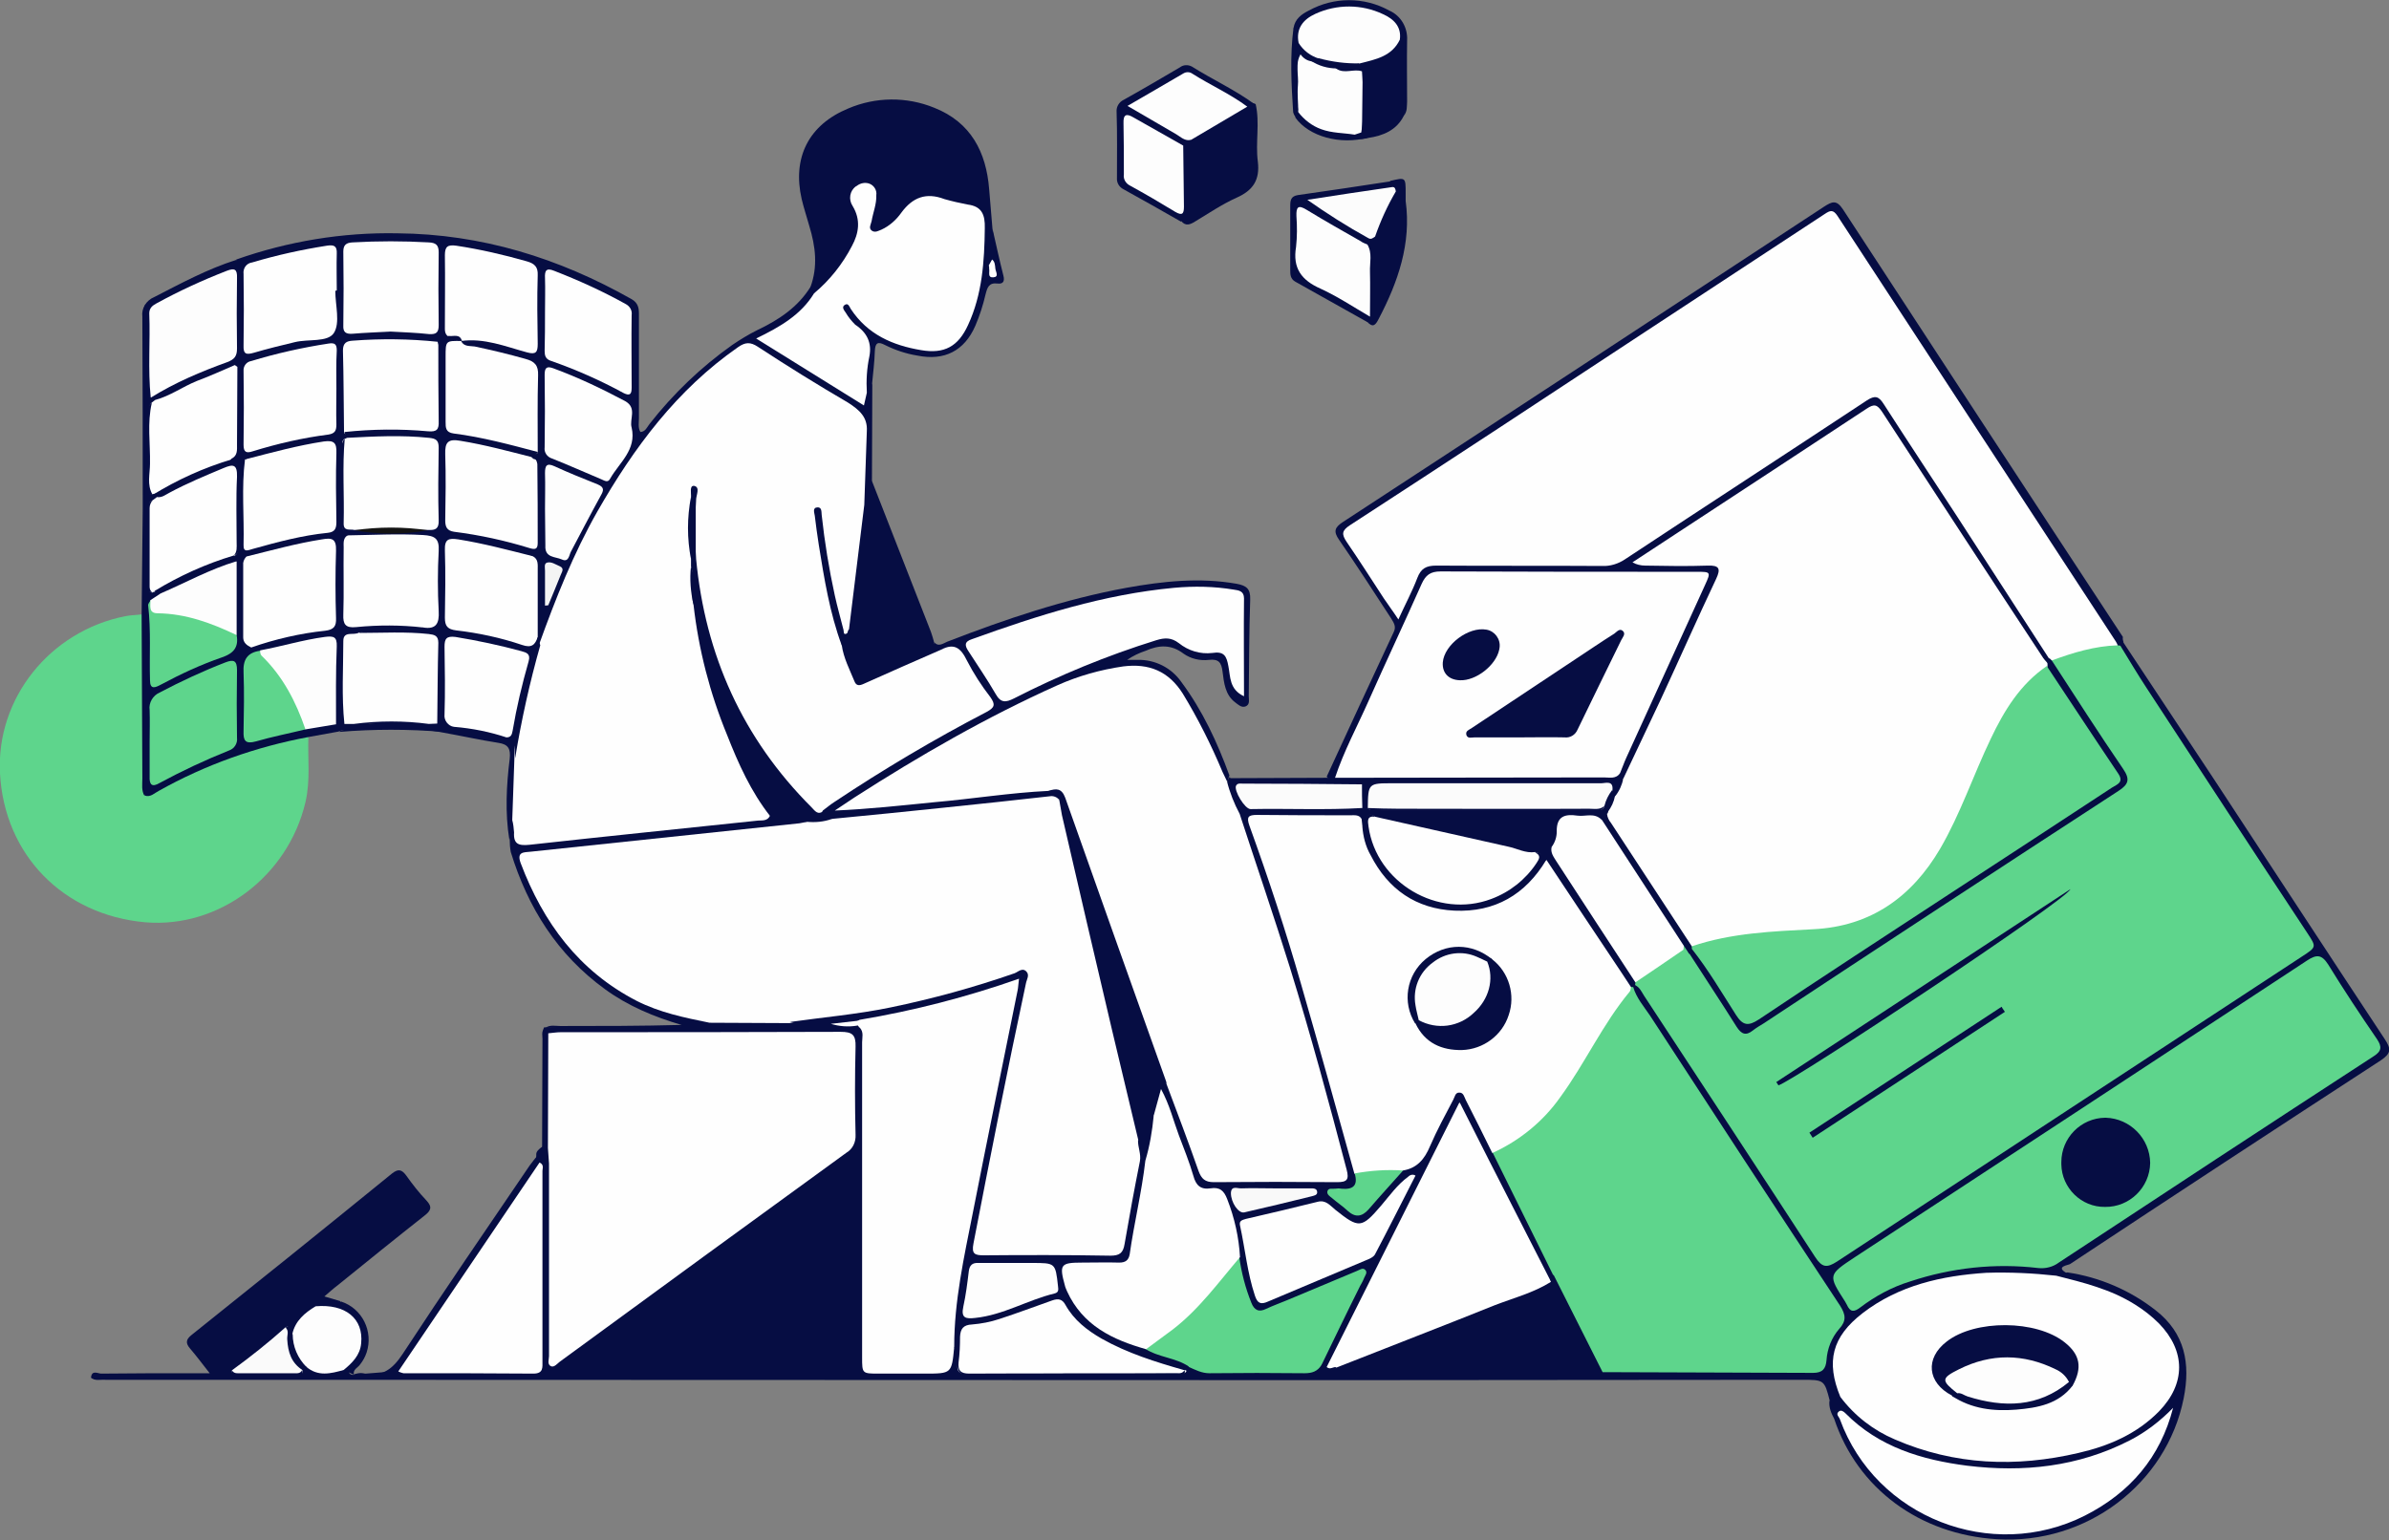 <?xml version="1.0" encoding="utf-8"?>
<!-- Generator: Adobe Illustrator 24.2.1, SVG Export Plug-In . SVG Version: 6.00 Build 0)  -->
<svg version="1.1" id="Layer_1" xmlns="http://www.w3.org/2000/svg" xmlns:xlink="http://www.w3.org/1999/xlink" x="0px" y="0px"
	 viewBox="0 0 656.2 423.2" style="enable-background:new 0 0 656.2 423.2;" xml:space="preserve">
<rect x="0" y="0" width="656.2" height="423.2" fill="#808080" stroke="none"/>
<style type="text/css">
	.st0{fill:#060D43;}
	.st1{fill:#5ED58C;}
	.st2{fill:#FEFEFE;}
	.st3{fill:#FDFDFD;}
	.st4{fill:#FAFAFA;}
	.st5{fill:#F4F4F4;}
	.st6{fill:#FBFBFB;}
	.st7{fill:#FCFCFC;}
	.st8{fill:#F9F9F9;}
	.st9{fill:#131313;}
</style>
<g>
	<path id="Path_40459" class="st0" d="M25,378.5c0.2-2.2,1.9-1.1,2.8-1.1c8.4-0.1,16.8-0.1,25.2-0.1h4.6c-2.1-2.7-3.7-4.8-5.4-6.8
		c-1.3-1.5-1.1-2.5,0.4-3.7c18.4-14.7,36.8-29.5,55.1-44.4c1.8-1.4,2.7-1,3.9,0.6c1.7,2.4,3.5,4.7,5.5,6.8c1.7,1.8,1.3,2.8-0.5,4.2
		c-8,6.3-15.9,12.7-23.8,19.1c-1.2,0.9-2.3,1.9-3.7,3.1l4.4,1.3c-0.7,3.1-3.5,2.6-5.6,3.2c-3.6,0.7-4.8,4.1-7.1,6.4
		c-0.8,0.5-1.6,0.2-2.4,0.3c-3.6,2.3-7.1,4.6-9.5,8.2c1.8,1.1,3.9,1.4,6,1c2.3-0.5,4.7-0.6,7-1.2c0.3-0.2,0.6-0.3,0.9-0.5
		c0.5-0.2,1-0.4,1.5-0.4c3.3,1.6,6.9,0.2,10.3,0.9c1.4,0.1,0.7,2.3,2.2,2.3l-0.1,0.2l-0.2-0.1c11.2-1.2,22.4-1.6,33.7-1
		c4.6,0.2,9-0.9,13.6-1.3c2.7-0.3,3.2-2.2,3.6-4.4c1.9-9.7,0.7-19.6,1.1-29.3c0.4-8.2-1.4-16.2-1.2-24.4c-0.1-1,0.6-1.5,1.3-2.1
		c0.5-0.4,1.1-0.5,1.7-0.3c2,1.2,1.6,3.3,1.6,5c0.1,15.1,0,30.1,0.1,45.2c0,1.9-0.9,4.4,1.2,5.4c2.1,1,3.6-1.2,5.1-2.3
		c22.9-16.7,45.7-33.5,68.8-50.1c4-2.9,5.9-6.2,5.6-11.1c-0.3-5.1,0-10.3-0.1-15.4s-1-6.1-6.2-6.1c-23.2,0-46.5,0-69.7,0
		c-2.3,0-4.7,0.2-6.8-1.1c-0.6-0.5-0.8-1.4-0.5-2.2l0,0c10.7-0.5,21.3-0.1,32-0.2c3.4-0.1,7,0.8,9.5-2.6c0.7-0.9,2.2-0.6,3.3-0.5
		c7.5,0.6,14.9,0.6,22.4,0c2.5-0.2,4.9-0.1,7.2,1.4c2,1.3,4.7,0.8,7,1c1.7,0.1,3.5-0.1,5.2,0.2c1.6,0.6,1.9,1.9,2,3.4
		c0.2,1.9,0.1,3.7,0.1,5.6c0,25.3,0,50.6,0,75.9c0,1.4,0,2.8,0.1,4.2c0.2,2.9,1.8,4.5,4.7,4.6c4.1,0.2,8.2,0.1,12.2,0
		c3.5-0.1,4.4-3,6-5.2c2.2-0.5,2.8,1.1,3.4,2.6c0.6,1.4,1.3,2.6,2.9,2.7c3.6,0.3,7.1,1.4,10.7,1.4c11.3-0.1,22.6,0.1,33.9-0.1
		c3.8,0.1,7.6-0.3,11.3-1.1c0.4-0.2,0.7-0.4,1.1-0.6c0.6-0.5,1.4-0.9,2.3-0.9c4,1.5,8.3,1.2,12.4,1.2c5.2,0,10.5,0,15.7,0
		c2.2,0.1,4.4-0.3,6.4-1.3c1.7-0.5,3.3,1,5,0c8.8-4.2,18.1-7.2,27.2-10.8c9-3.6,18-7,27-10.5c1.4-0.5,2.8-1.2,4-2.1
		c0.5-0.5,1.2-0.9,1.9-0.9c2,0.2,2.5,1.9,3.2,3.3c3.1,6,6,12,9.1,18c0.9,1.8,1.8,3.5,4,4.1c6.4,0.6,12.7,1.8,19.2,1.7
		c12.3-0.2,24.5-0.1,36.8-0.1c0.9,0,1.9,0,2.8,0.1c0.5,0,0.9,0.4,0.9,0.9c0.1,0.6-0.4,1.1-0.9,1.1c-0.1,0-0.1,0-0.2,0
		c-0.8,0-1.6,0-2.5,0c-156.9,0-313.8,0-470.8,0C27.3,378.9,26.1,379.1,25,378.5z"/>
	<path id="Path_40460" class="st1" d="M84.7,202.6c-0.2,5.9,0.6,11.8-0.8,17.8c-4.8,20.4-23.8,34.7-44,33
		C17.4,251.4,1.2,234.9,0,212.5c-1.1-20.6,13.7-39.1,34.4-43.2c1.5-0.3,3-0.3,4.5-0.5c1.6,1.1,1.1,2.7,1.1,4.2c0,12.1,0,24.3,0,36.4
		c0,2.1-0.2,4.2,1.2,6c0.9,1,1.9,1,3.1,0.3c11.1-6.1,23-10.6,35.4-13.2C81.3,202.1,83.1,200.9,84.7,202.6z"/>
	<path id="Path_40461" class="st0" d="M64.9,71.3c14.2-5,29.2-7.5,44.3-7.2c23.1,0.2,44.3,6.8,64.3,18.1c1.7,1,2,2.3,2,4
		c0,9.6,0,19.1,0,28.7c0,1.2-0.3,2.6,0.4,3.8c1.4-0.1,1.8-1.3,2.5-2.2c6.5-8.3,14.1-15.6,22.7-21.7c2.2-1.5,4.5-2.9,6.9-4.1
		c5.9-2.8,11.2-6.3,14.7-12c0.7,0.1,1.3,0.6,1.6,1.2c0.8,1.8-0.3,3.1-1.4,4.4c-2.3,2.6-5,4.9-8,6.7c-2.8,1.8-2.8,2.5-0.1,4.1
		c6,3.7,11.9,7.3,17.8,11.1c2.2,1.4,4.5,0.3,6.5,1.6c0.3,3.4,0.3,6.8,0,10.2c-1.8,1-2.3-0.4-2.8-1.5c-1-2-2.6-3.6-4.6-4.6
		c-7.2-4.5-14.5-8.9-21.7-13.5c-4-2.5-4.8-2.5-8.4,0.2c-14.1,10.5-24.7,24-33.5,39c-6.6,11.4-12.2,23.4-16.5,35.9
		c-0.6,1.8-0.8,4.5-3.9,3.8c-0.9-0.5-1.5-1.4-1.7-2.4c0-7.4,0.6-14.8-0.5-22.2c1.8-8.5,2.4-16.9,0.2-25.4c-0.1-0.4-0.2-0.8-0.2-1.2
		c0.1-1,0.3-1.9,0.6-2.8c0-5.8,0-11.7,0-17.5c0-4.1-1-5.2-5-6.5c-3.7-1.2-7.5-1.9-11.2-2.8c-1.6-0.4-3.3-0.7-3.3-2.9
		c0.8-1.6,2.4-1.7,3.9-1.8c3.6-0.2,6.9,0.8,10.3,1.7c4,1,5.2,0.1,5.3-3.9c0.1-3.7,0-7.5,0-11.2c0-3.1-1.4-5.1-4.4-5.9
		c-4-1.2-8.1-2.1-12.3-2.9c-3.7-0.6-5,0.5-5.1,4.2c-0.1,6.1,0,12.1-0.1,18.2c-1.3,4.1-1.5,4.2-5.2,3.6c-6.1-1.9-12.3-1.1-18.4-0.9
		c-3,0.1-4.2,1.8-4.3,5.3c-0.2,5.9,0.1,11.9-0.3,17.8c0.2,0.8,0.3,1.6,0.2,2.4c0,0.4,0,0.8,0,1.2c0,3-0.4,6-1,8.9
		c-0.5,1.8-0.5,3.7-0.1,5.5c0.9,3.5,0.9,7.1,1.1,10.7c0,5.8,0,11.7,0,17.5c0.1,5,1.1,6,6,5.6c3-0.2,6.1-0.2,9.1,0
		c1.9,0.1,4,0.2,5.1,2.4c-0.2,1.8-1.6,1.6-2.9,1.7c-4.7,0.3-9.3,1.3-14,1.7c-2.6,0.7-3.3,2.7-3.3,5c-0.1,4.3,0,8.5,0,12.8
		c0,1.8,0,3.7-1,5.4c-0.9,0.9-2.3,1-3.3,0.3c-1.2-1.6-1.2-3.5-1.2-5.3c0-4.2,0.1-8.4-0.1-12.6c-0.1-3.4-1.3-4.3-4.7-3.8
		c-3.1,0.5-6.2,1.1-9.2,1.9c-1.7,0.5-3.5,0.6-5.2,0.2c-0.9-0.4-1.9-0.6-2.4-1.5c-0.3-2.2,1.5-2.4,2.8-2.9c4.4-1.7,9-2.2,13.6-3.2
		c4.4-1,5.2-1.9,5.2-6.4c0-3.7,0.1-7.5,0-11.2c-0.1-3.3-1.4-4.4-4.7-3.9c-4.4,0.7-8.7,1.6-12.9,2.9c-2,0.6-4,1.4-6-0.1
		c-1-0.6-1.6-1.8-1.5-3c-0.1-7.3-0.1-14.7,0-22.1c-0.1-0.8,0.2-1.6,0.9-2.2c2.5,0.3,2.4,2.3,2.5,4.1c0.2,4.4,0,8.9,0.1,13.3
		c0.1,4.3,1,5,5.1,4.1c3.9-0.9,7.7-1.8,11.6-2.4c4.1-0.7,4.9-1.8,5-5.8c0.1-3.7,0.1-7.5,0-11.2c-0.1-4-1.2-5-5.2-4.4
		c-4.6,0.6-9.1,2-13.7,3.1c-1.3,0.3-2.7,1-4-0.2c-0.5-0.9-1.8-0.8-2.2-1.9c-0.5-8.2-0.1-16.5-0.2-24.7c-0.2-9.2,0.4-18.4-0.3-27.5
		C65,72.1,64.9,71.7,64.9,71.3z"/>
	<path id="Path_40462" class="st0" d="M223.6,80.6l-1-1.7c2.1-5.7,1.4-11.2-0.3-16.8c-0.7-2.5-1.5-4.9-2.1-7.4
		c-2.6-11.4,1.9-20.4,12.8-24.9c7.5-3.2,16-3.3,23.6-0.2c10.1,4,14.3,12.2,15.1,22.4c0.3,3.6,0.6,7.2,0.9,10.8
		c0.4,2.9,0.7,5.7,0.7,8.6c-0.2,0.7-0.7,1.4-1.5,1.6c-2.1-0.2-1.8-1.9-1.7-3.2c0.1-3.1-1-6-1.3-9c-0.1-1.3-1.1-2.4-2.4-2.7
		c-2.9-0.9-5.9-1.5-8.8-2.2c-2.8-0.8-5.7,0.2-7.5,2.5c-1.9,2.2-3.8,4.4-6.5,5.8c-1.5,0.7-3,1.3-4.6,0.1c-1.6-1.2-1.5-2.7-1.2-4.4
		c0.2-1.1,0.6-2.3,0.7-3.4c0.1-1,0.4-2.1-0.6-2.9c-0.4-0.3-0.9-0.3-1.3,0c-1,1-0.7,2.1-0.3,3.2c0.5,1.5,1.2,3,1,4.7
		c-1,8.1-5.9,13.7-11.6,18.9C225.2,81.1,224.3,81.1,223.6,80.6z"/>
	<path id="Path_40463" class="st0" d="M25,378.5l337.1,0c45.2,0,90.4,0,135.6,0c1.5,0.2,3,0,4.4-0.7h-6.4c-16.9,0-33.9,0-50.8,0
		c-1.6,0-3.3,0.2-4.8-0.7c1.2-2.2,3.4-1.7,5.3-1.7c15.7-0.1,31.3,0,47,0c4.9,0,7.2,0.7,8.4-5.9c0.2-1,0.6-2,1.3-2.9
		c2.9-3.5,2-6.6-0.4-10.1c-16.7-25.5-33.4-51-50.1-76.5c-1.8-2.7-3.7-5.4-3.9-8.8c0.2-0.5,0.5-1,1-1.2c2.3-0.6,3.3,1.1,4.3,2.7
		c14.9,22.3,29.4,44.9,44.2,67.4c4.3,6.5,4.3,6.4,10.7,2.2c29.3-19.2,58.6-38.5,87.9-57.6c11.1-7.3,22.2-14.8,33.4-21.9
		c4.3-2.7,4.3-3.5,1.5-7.8c-15.8-24.3-31.8-48.4-47.5-72.7c-1-1.6-2.7-3.1-1.3-5.4c0.3-0.4,0.9-0.6,1.4-0.3
		c8.2,12.4,16.5,24.9,24.7,37.3c15.7,23.9,31.3,47.8,47.1,71.7c1.7,2.6,1.7,3.8-1.1,5.7c-28.6,18.6-57,37.2-85.4,56
		c-0.4,0.3-4.4,0.7-0.7,2.6c0.1,1.6-1,2.1-2.2,2.7c-10.3-1.2-20.7-1.7-30.9,0.5c-7.3,1.6-14.4,3.9-20.6,8.3
		c-8,5.7-10.1,11.1-7.6,20.7c0.2,0.7,0.2,1.4-0.1,2c-0.9,2-2.4,1.8-3.9,0.8c-1.5-5.8-1.5-5.8-7.8-5.8c-42.2,0-84.3,0.1-126.5,0.1
		c-100.5,0-201.1-0.1-301.6-0.1c-12.6,0-25.2,0-37.8,0C27.5,379,26.1,379.5,25,378.5z"/>
	<path id="Path_40464" class="st0" d="M583.3,176.5l-0.9,0.9c-0.3,0.2-0.6,0.3-1,0.2c-4.4-3.1-6.7-8-9.5-12.4
		c-11.6-17.7-23.2-35.4-34.7-53.1c-10.3-15.9-20.8-31.6-31-47.5c-2.8-4.4-3.7-4.6-8-1.8c-31.4,20.7-62.9,41.3-94.3,61.9
		c-9.6,6.3-19.1,12.7-28.7,18.8c-4,2.6-4.1,3.5-1.5,7.6c2.5,3.9,5,7.9,7.6,11.7c1.9,2.8,2.9,2.7,4.3-0.2c4.6-9.5,2.2-8.8,14.7-8.9
		s25-0.1,37.5,0c3.2,0.1,6.3-0.9,8.9-2.6c21.1-13.8,42.2-27.7,63.3-41.5c0.6-0.4,1.2-0.8,1.8-1.1c3.5-2.1,4.8-1.8,7.3,1.6
		s4.6,7.1,6.9,10.6c12.1,18.4,24.4,36.8,36.2,55.4c0.9,1.4,2.3,2.8,1.7,4.8c-0.3,0.6-0.7,1.2-1.3,1.6c-3,0.6-3.7-2-4.8-3.7
		c-7.7-11.7-15.4-23.4-23-35.2c-5.9-9-11.8-18-17.7-27c-1.9-2.9-3-3.3-5.7-1.5c-18.7,12.4-37.6,24.4-56.2,36.9c-0.5,0.3-1,0.6-1,1.5
		c4,0.4,8.1,0.1,12.2,0.2c1.4,0,2.8,0,4.2,0.2c2.8,0.4,3.5,1.7,2.8,4.4c-1.2,4.1-3.4,7.7-5.1,11.5c-6.1,13.7-12.5,27.1-18.6,40.8
		c-0.7,1.7-1.3,4-4.1,3.3c-0.6-0.4-1.1-1-1.5-1.7c-0.6-1.6,0.4-2.9,1-4.3c6.4-14.7,13.5-29.2,19.9-44c1.9-4.5,1.4-5.4-3.5-5.4
		c-20.9,0-41.8,0-62.6-0.1c-3.8,0-6,1.4-7.6,4.8c-6.8,15-13.6,29.9-20.5,44.9c-0.9,2-2,3.9-3.4,5.6c-0.8,0.7-2.1,0.7-2.8-0.1
		c-0.1-0.1-0.1-0.2-0.2-0.2c6.1-13.2,12.2-26.5,18.4-39.7c0.8-1.6,0-2.6-0.7-3.8c-4.7-7.2-9.4-14.5-14.3-21.6
		c-1.6-2.3-1.2-3.4,1.1-4.9c44.1-28.8,88.1-57.7,132.1-86.6c2.2-1.4,3.4-2,5.2,0.7c25.6,39.2,51.2,78.4,76.9,117.5
		C583,175.7,583.2,176.1,583.3,176.5z"/>
	<path id="Path_40465" class="st0" d="M239.6,132.4c5.4,13.7,10.7,27.5,16.1,41.2c0.3,0.9,0.6,1.8,0.8,2.6c-0.1,1.7,2.5,1,2.4,2.6
		c-0.1,1.7-1.5,2.3-2.8,2.8c-5.8,2.4-11.5,5.1-17.4,7.4c-3.4,1.3-4.5,0.8-6.1-2.4c-1.5-2.8-2.6-5.8-3.1-8.9c0.2-2.2,2.5-3.3,2.7-5.6
		c-0.2-8.5,1.8-16.8,2.5-25.2c0.1-2.9,0.4-5.8,0.9-8.7c0.3-1.9,0.1-3.9,0.6-5.8c0.3-1.3,0.8-2.6,2.4-3
		C239.7,130.3,238.9,131.6,239.6,132.4z"/>
	<path id="Path_40466" class="st0" d="M258.5,178.7c-0.9-0.6-1.9-1.1-2-2.4c1.2,1.6,2.5,0.5,3.7,0c16-6.2,32.3-11.7,49.2-14.8
		c10-1.8,20.1-2.9,30.3-1.1c2.6,0.5,3.8,1.3,3.7,4.3c-0.3,8.9-0.3,17.8-0.4,26.6c0,1,0.4,2.3-0.9,2.8c-1.1,0.4-2-0.5-2.8-1.1
		c-2.8-2.1-3.1-5.4-3.5-8.5c-0.3-2.4-1-3.5-3.7-3.2c-2.5,0.3-5-0.3-7-1.7c-3.4-2.6-6.8-2.4-10.4-0.8c-1.8,0.6-3.5,1.4-5.1,2.5h2.9
		c4.8-0.1,9.3,2.2,12,6.1c5.8,7.8,9.9,16.6,13.2,25.7c-0.4,0.5,0,1.5-1,1.7c-2,0.1-2.4-1.6-3-2.9c-2.9-7-6.4-13.8-10.4-20.2
		c-3.8-5.8-9-7.7-15.6-6.6c-8.1,1.3-15.5,4.2-22.8,7.7c-17.3,8.4-34,17.8-50.1,28.2c16.3-1.9,32.5-3.4,48.7-5.3
		c1.7-0.3,3.5-0.1,5.2,0.3c1.1,1,3.3,1.3,2.2,3.6c-1.4,0.8-3,1.3-4.6,1.3c-17.9,1.6-35.6,3.8-53.5,5.6c-1.4,0.2-2.8,0.1-4.2-0.2
		c-1.4-0.5-1.9-1.8-2.8-2.8c-1.1-2.4,0.8-3.4,2.3-4.4c9-6.2,18.5-11.7,27.9-17.3c3.8-2.3,7.8-4.1,11.6-6.3c2.4-1.4,2.9-3.1,1.3-5.4
		c-1.9-2.5-3.6-5.2-5.1-7.9C262.7,179.8,259.7,180.7,258.5,178.7z"/>
	<path id="Path_40467" class="st0" d="M364.2,213.7l2.5,0c1.3-1.4,3.1-1.6,4.8-1.6c23.7-0.1,47.4-0.1,71.1,0c0.8,0,1.6,0.1,2.4,0.3
		l0.7,1.5c1.3,3.1,0.9,4.1-2.2,5.5c-0.9-0.1-1.7-0.5-2.3-1.1c-1.8-1.1-3.9-1.6-6-1.4c-17.2,0-34.5-0.1-51.7,0.1
		c-1.6,0-4.7-1.3-4.1,2.6c2.8,1.9,6.1,1.8,9.1,2c13.5,0.6,26.9,0.5,40.4,0.1c3.5-0.1,7.1-1.1,10.7-1.1c0.4,0,0.9,0.1,1.3,0.2
		c0.8,0.3,1.4,1,1.5,1.9c0.1,0.4,0.1,0.8,0,1.2c-0.4,0.9-1.1,1.6-2,2c-1.8,0.4-3.7,0.1-5.6,0.1c-4.2,0.1-4.8,0.5-5.9,4.4
		c-0.3,1-0.6,2-1.1,3c-0.7,1.2-1.6,2.2-2.6,3.2c-0.3,0.2-0.6,0.3-1,0.4c-1.2-0.1-2.2-1-3.5-1c-10.4-2-20.7-4.5-31.1-6.8
		c-4-1-8-1.8-12-2.3c-1.5-0.2-2.8,1.4-4.4,0.8c-0.7-0.3-1.2-0.8-1.9-1.1c-8.8-2.3-17.8-1.8-26.7-1.9c-1.4,0-3.1,0.5-4.2-1
		c0.1-2.2,1.8-1.8,3-1.8c4.8-0.1,9.6,0,14.3,0c4.3-0.2,8.6-0.8,12.7-1.8c1.4-1,1.4-1.9-0.1-2.7c-8.7-2.1-17.6-2.1-26.4-1.4
		c-1.8,0.3-3.7,0.2-5.5-0.2c-1.1-0.3-1.6-0.9-0.8-2L364.2,213.7z"/>
	<path id="Path_40468" class="st0" d="M502.5,384.9l3-1c1.3-0.6,2.2,0,3.1,0.9c8.4,9.2,19.4,12.5,31.2,14.3
		c11.7,1.8,23.7,0.8,35-2.8c5.9-1.8,11.5-4.8,16.2-8.9c7.8-6.8,7.5-17.4-0.6-24c-6.2-4.9-13.4-8.3-21-10c-1.7-0.4-4.3,0-4.4-3
		l2.9-0.8c8.8,1.3,17.2,4.9,24.2,10.4c8.1,6.3,9.6,14.7,7.7,24.2c-4.7,23.5-26.7,40.2-51.3,38.7c-21.2-1.3-38.3-13.9-44.7-33.1
		C503,388.3,502.3,386.7,502.5,384.9z"/>
	<path id="Path_40469" class="st0" d="M92.3,199l2.4-0.1c0.7-0.8,1.8-0.9,2.6-0.2c0,0,0.1,0.1,0.1,0.1c0.5,1.3-0.1,1.9-1.4,1.9
		c-1,0.1-2-0.3-3,0.3l-8.3,1.5c-14.4,2.7-28.3,7.6-41.1,14.8c-1.2,0.6-2.2,1.8-3.8,1.3c-0.7-1.2-0.3-2.5-0.3-3.8
		c0-42.4,0-84.7,0-127.1c-0.2-1.4,0-2.8,0.4-4.1c2.6,2.3,1.5,5.1,1.6,7.5c0,2.6,0.2,5.1,0.7,7.6c0.5,2.6,0.7,5.3,0.6,8
		c0.1,0.4,0.2,0.8,0.3,1.2c0.2,0.6,0.3,1.2,0.4,1.8c0,0.6,0,1.2-0.2,1.7c-2,7.3-2.1,15-0.4,22.4c0.2,0.3,0.4,0.6,0.6,0.9
		c0.5,0.5,0.7,1.3,0.7,2c-0.1,0.7-0.4,1.4-0.8,2c-2,7.2-2.5,14.3-0.1,21.5c0.2,0.3,0.4,0.6,0.6,0.9c0.5,0.5,0.8,1.2,0.9,1.9
		c0,1.4-1.1,2.1-1.7,3.2c-0.5,0.5-0.7,1.2-0.6,2c0.7,4.8,0.3,9.5,0.5,14.3c0.1,2.8,1.1,3.5,3.5,2.3c4.5-2.2,9.1-4.2,13.8-6
		c2.6-1,2.7-3.2,3.3-5.3c-0.3-6.2-0.4-12.3,0-18.5c-0.2-0.6-0.2-1.2-0.2-1.8c0-0.4,0-0.8,0-1.2c0.2-3.1,0.6-6.2,1-9.3
		c0.8-5.7-0.8-11.2-1.7-16.8c1.1-6.5,0.5-13,0.7-19.5c0.1-1.9-0.2-4,1.5-5.5c2,0.1,1.2,1.7,1.2,2.6c0.1,5.9,0,11.8,0.1,17.7
		c-0.2,1.1-0.1,2.3,0.3,3.4l1.5,1.5l-0.5,0.1c-0.6,0.7-1,1.6-0.9,2.6c0,6.9,0,13.8,0,20.6c0,1.3,0.5,2.5,1.4,3.5
		c1.2,1.7,0.9,3.6,1,5.4c0.1,6.5-0.2,13.1,0.2,19.6l2.3,0.8c0,0.2,0,0.3,0,0.5c-2.3,2.9-2.7,6.3-2.5,9.9c0.2,2.9-0.1,5.8,0.1,8.7
		c0.1,3.2,1.1,3.9,4.2,3.2c3.6-0.8,7.3-1.7,11-2.2C86.8,198.7,89.6,196.5,92.3,199z"/>
	<path id="Path_40470" class="st0" d="M344.9,28.6c1.2,5.2-0.1,10.6,0.6,15.8c0.6,5-1.3,7.9-5.8,9.9c-4,1.8-7.7,4.3-11.5,6.6
		c-1.3,0.8-2.5,1.3-3.7-0.1c-0.9-3-0.9-6.3-0.1-9.3c0.7-2.4-0.4-4.6-0.6-6.9c-0.1-1.3-0.1-2.6,0-3.8c0.1-0.4,0.2-0.8,0.3-1.1
		c0.4-1,1.1-2,2-2.7c5.2-3.3,10.3-7,16.3-8.8C343.2,28.1,344.1,28.2,344.9,28.6z"/>
	<path id="Path_40471" class="st0" d="M194.9,281c-15,2.9-30.1,1.1-45.1,1.4c1.3-0.9,2.7-0.5,4.1-0.5c11.1,0,22.2,0,33.3-0.3
		c-7.5-2.2-14.7-5.2-21-9.8c-13.1-9.5-21.2-22.4-25.9-37.7c-0.2-1.1-0.3-2.3-0.3-3.5c0.4-1.7-0.5-3.6,0.8-5.1c1-0.1,1.9,0.5,2.1,1.4
		c1.1,3.3,3.8,3.5,6.6,3.2c6.7-0.8,13.4-1.5,20.2-2.1c13.2-1.3,26.4-3.1,39.6-4.1c0.6-0.1,1.1-0.2,1.7-0.4c3,0.1,5.9,0.6,8.9,0.8
		c0.8,0,1.6,0.6,1.8,1.4c0,1.9-1.4,2.2-2.8,2.4c-8.9,0.9-17.8,2-26.7,2.9c-13.9,1.5-27.8,2.8-41.7,4.5c-4.9,0.6-5.7,1.8-3.6,6.5
		c8.4,18.5,21.7,31.5,42.1,36.1c1.3,0.3,2.5,0.5,3.8,0.8C193.9,279,195,279.4,194.9,281z"/>
	<path id="Path_40472" class="st0" d="M385.6,31.8c-2,4-5.7,5.5-9.8,6.1c-1.3,0.3-2.7,0.6-3.9-0.3c-0.4-0.9-0.3-1.9,0.2-2.7
		c0.9-4.3,2-8.5-0.2-12.7c-0.8-0.7-1.8-1.1-2.9-1.2c-1.3-0.4-2.3-1.1-2.2-2.7c1.3-2.5,3.7-2.3,5.9-2.6c3.6-0.4,6.9-1.9,9.7-4.3
		c1-0.9,2.1-1.4,3.2,0C385.8,18.2,386,25,385.6,31.8z"/>
	<path id="Path_40473" class="st0" d="M381.9,49.7c4.2-1,4.2-1,4.2,3.4c0,0.7,0,1.4,0,2.1c1.6,11.7-2.1,22.3-7.4,32.4
		c-0.9,1.8-1.6,2.5-3.2,0.8c-0.7-2.9-0.7-5.9-0.2-8.9c0.8-3.8-0.8-7.5-0.9-11.3c0-0.4,0-0.8,0.1-1.1c0.2-1.1,1.1-1.8,1.5-2.8
		c1.4-4.2,3.2-8.3,5.5-12.1C381.7,51.5,381.2,50.5,381.9,49.7z"/>
	<path id="Path_40474" class="st0" d="M41.4,109.2c-1.2-1.2-1-2.8-1-4.3c0.1-6.4-0.1-12.8-0.7-19.2v133c-0.9-1.5-0.6-3.2-0.6-4.8
		c-0.1-15-0.1-30.1-0.2-45.1c0.1-9.7,0.2-19.3,0.3-29c0-17.6,0-35.2-0.1-52.8c-0.3-2.3,1.1-4.5,3.3-5.4c7.4-3.8,14.6-7.7,22.5-10.2
		l0.2,0.3c1,1,0.9,2.3,0.9,3.6c0,7.4-0.1,14.8,0,22.2c0.2,1.2-0.2,2.3-1.1,3.1c-0.7,1.3-1.8,2.4-3.2,3c-5.1,1.9-10,4.2-14.8,6.6
		c-1.4,0.7-2.9,1.8-4.3-0.1l-1-0.8c0.2-2.1,1.7-3.2,3.4-4.1c4.4-2.3,9-4.4,13.7-6.2c3.3-1.3,4.7-3.4,4.6-7
		c-0.2-3.8,0.1-7.7-0.1-11.6c-0.1-3.1-1.1-3.8-4-2.7c-4.3,1.6-8.4,3.5-12.5,5.6c-2.5,1.2-4.1,3.8-3.9,6.5c0.1,4-0.1,7.9,0,11.9
		C43.1,104.3,42.6,106.9,41.4,109.2z"/>
	<path id="Path_40475" class="st0" d="M147.7,317.4c1.5,0.9,2.4,2.6,2.2,4.4c0,17.4,0,34.8,0,52.2c0,2.9-1.1,3.9-4,3.9
		c-16.4-0.1-32.7-0.1-49.1-0.1c1-0.5,2.3-0.7,3.4-0.4c4.9,0.9,7.7-1.3,10.4-5.4c11.4-17.4,23.2-34.6,34.9-51.8
		C146.2,319.2,147,318.3,147.7,317.4z"/>
	<path id="Path_40476" class="st0" d="M325,40c1.8,4.2,0.6,8.7,0.8,13c0.1,2.7,0.9,5.6-1.4,7.9c-5.3-3-10.5-6-15.8-8.9
		c-1.2-0.6-1.9-1.8-1.8-3.1c0-6.1,0.1-12.1-0.1-18.2c-0.1-1.4,0.7-2.7,2-3.3c5.2-2.9,10.3-5.9,15.4-8.9c0.9-0.7,2.2-0.8,3.3-0.2
		c5.7,3.6,11.9,6.4,17.3,10.4l-2.5,0.7c-4.5,0.3-7.6-2.7-10.9-4.8c-3.8-2.3-6.9-2.7-10.5,0.1c-1.6,1.1-3.3,2.1-5.1,3
		c-1.7,1-1.7,2-0.1,3.1c2.6,1.6,5.2,3.1,7.8,4.6c1.5,0.6,2.8,1.8,3.6,3.2L325,40c-1.1,1.2-2.3,0.6-3.5,0c-2.8-1.2-5.2-3.1-8-4.3
		c-2.6-1.2-3.5-0.6-3.2,2.2c0.2,1.5,0.3,3,0.3,4.5c0.1,2.4-0.6,5.1,1.3,7c2.6,2.5,5.9,4,9.2,5.6c1.5,0.7,2-0.6,2.1-1.9
		c0.1-2.9,0-5.8,0.1-8.7C323.4,42.7,323.5,41.1,325,40z"/>
	<path id="Path_40477" class="st0" d="M377.7,65c-0.2,1.2-1.2,1.6-2,2.3c-1.6,1.5-3.1,0.4-4.5-0.4c-3.3-1.8-6.4-3.7-9.7-5.5
		c-2.7-1.5-3.5-0.9-3.7,2.1c0,0.5,0-0.1,0,0.3c0.1,11.8-1.4,9.8,8.6,15.5c1.5,0.9,3,1.8,4.6,2.6c2.9,1.5,3.6,1,3.7-2.3
		c0.1-2.9,0-5.8,0-8.7c0-1.3-0.2-2.6,1-3.6c1,0.5,1.5,1.5,1.4,2.6c0,5.1,0,10.2,0,15.2c0,1.3-0.6,2.5-1.5,3.4
		c-6.6-3.7-13.2-7.4-19.8-11.1c-1.4-0.8-1.4-2-1.4-3.3c0-5.8,0-11.7,0-17.5c0-1.6,0.2-2.7,2.1-3c8.5-1.2,17.1-2.5,25.6-3.8
		c0.8,0.8,2.5,1,1.4,2.8c-6.1,1.5-12.4,2.2-19.3,3.6C368.6,59.8,373.6,61.6,377.7,65z"/>
	<path id="Path_40478" class="st0" d="M272.5,71.3c-0.6-2.8,0.3-5.6,0.1-8.5c1,4.3,1.9,8.6,3,12.9c0.4,1.5,0,2.4-1.6,2.2
		c-2.4-0.3-2.8,1.1-3.3,3c-0.7,3-1.6,5.8-2.8,8.6c-3,6.9-8.5,9.7-15.9,8.2c-3.1-0.5-6.1-1.5-8.9-2.9c-1.9-1-2.7-0.7-2.8,1.6
		c-0.1,3.1-0.5,6.3-0.8,9.4c-3.4-1.2-2.7-4.2-2.9-6.8c0.9-3.2-0.2-6.7-2.8-8.8c-1.1-1-2-2.3-2.7-3.6c-0.8-1.1-0.5-2.6,0.6-3.4
		c0,0,0,0,0,0c1-0.8,2.5-0.6,3.3,0.4c0,0,0.1,0.1,0.1,0.1c1.5,1.6,2.6,3.6,4.4,4.9c4.4,3.4,9.6,5.4,15.1,5.9
		c3.9,0.3,7.1-1.1,9.1-4.7c4.9-9,5.3-18.7,4.8-28.6c-0.1-2.2-2.9-2.8-2.5-5.1c4.6,0.1,4.9,0.5,5.1,5c0.2,3.9-0.6,7.9,0.5,11.8
		C272.5,72.6,272.5,71.9,272.5,71.3z"/>
	<path id="Path_40479" class="st0" d="M140.8,225.5c-0.3,1.7,0.2,3.6-0.9,5.2c-1.2-7.4-0.8-14.9,0.1-22.2c0.3-2.8-0.4-4-3.1-4.4
		c-5.1-0.8-10.1-1.9-15.1-2.8c-7.4-1.5-14.9-0.9-22.5-1.8c5.9-1.3,11.7-2.5,17.7-2.5c1.1,0.1,2,0.6,3.1,0.7c1.6,0.2,3.2,0,4.8,0.1
		c5.1,1.2,10.5,1,15.2,3.9c2.6,1,4.1,3.8,3.4,6.6c-0.3,4.3-0.8,8.7-1.1,13C142.3,222.7,142.5,224.5,140.8,225.5z"/>
	<path id="Path_40480" class="st0" d="M385.6,31.8c0-5.5-0.1-11-0.1-16.4c0-1.5,0.1-3.1-1-4.3c-4.5-7-11.1-8.2-18.7-6.7
		c-3.6,0.7-6.7,2.2-7.6,6.3c-0.1,0.8-0.8,1.5-1.7,1.5c-2.2-1-0.7-3-1.2-4.5c0.4-2.5,2.2-3.8,4.2-4.8c6.9-3.8,15.2-3.8,22.1,0
		c3.2,1.4,5.1,4.7,4.9,8.2c-0.1,5.6,0,11.2,0,16.8C386.4,29.2,386.6,30.6,385.6,31.8z"/>
	<path id="Path_40481" class="st0" d="M337.8,213.6c0.7,1.5,2,0.9,3.1,0.9c9.6,0,19.3,0,28.9,0c1.5,0,3.1-0.2,4.3,1
		c-1.4,1.6-3.4,1.4-5.2,1.5c-7,0.1-14,0-21,0.1c-1.5,0-4-0.5-4.1,1.5c-0.1,2.3,2.5,1.9,4.2,1.9c7,0.1,14,0,21,0.1
		c1.9,0,3.8-0.1,5.2,1.6c-1.3,1.1-2.8,0.9-4.3,0.9c-8.2,0-16.5,0-24.7,0c-1.5,0-3-0.2-4.4,0.5l-0.5,0.3c-3.2-1.3-4.9-6.2-3.2-9.1
		l0.8-1.6C337.8,213.2,337.9,213.4,337.8,213.6z"/>
	<path id="Path_40482" class="st0" d="M86.7,358.9c2.1-1.6,4.8-0.2,7-1.3c5.8,1.9,8.9,8.2,7,14c-0.4,1.2-1,2.3-1.8,3.3
		c-0.6,0.9-2,1.3-1.7,2.8c-0.9-0.4-1.8-0.8-2.7-1.2c-0.9-1.5,0.4-2.3,1.1-3.3c4-5.7,1.4-11.6-5.4-12.5
		C88.9,360.4,87.3,360.7,86.7,358.9z"/>
	<path id="Path_40483" class="st0" d="M149.7,282.3l0.9,1.6c1.5,1.3,1.6,3,1.6,4.8c0.1,7.3,0.1,14.7,0,22c0,1.7,0.3,3.6-1.7,4.7
		l-1.6-0.1c0-9.8,0.1-19.6,0.1-29.4C149.1,284.7,148.5,283.4,149.7,282.3z"/>
	<path id="Path_40484" class="st0" d="M355.3,7.6l1.4,4.2c2.7,0.1,5.1,1.9,6.1,4.5c-0.2,1-1,1.4-1.8,1.8s-1.8,0.2-2.4,0.8
		c-1.2,2-1.4,4.4-0.7,6.6c0.4,1.7,0.5,3.4,0.4,5.1c-0.1,0.4-0.3,0.7-0.5,1c-0.5,0.7-1,1.1-1.9,0.7c-0.3-0.5-0.6-1-0.7-1.5
		C354.7,23.1,354.3,15.3,355.3,7.6z"/>
	<path id="Path_40485" class="st0" d="M238.8,97.9c0.5,2.6-0.5,5.4,0.8,7.9l-0.1,26.6l-1-1.5c-0.8,2.6,0.3,5.4-1.1,7.8
		c-1.4-0.7-1.5-2-1.6-3.2c-0.4-5,0.7-9.9,0.8-14.9c0-1,0.6-1.8,1.4-2.2c1.1-3.4,1.1-7.1,0-10.5C235.6,104.6,235.9,99.8,238.8,97.9z"
		/>
	<path id="Path_40486" class="st0" d="M117.8,198.9h-16.7c6.9,1.3,14-0.1,20.7,2.2c-9.6-0.8-19.2-0.8-28.7,0c1.2-1,3.4-0.2,4.2-2.2
		c0.3-2.1,2-2.1,3.5-2.2c4.5-0.2,9.1-0.2,13.7,0C115.8,196.8,117.5,196.9,117.8,198.9z"/>
	<path id="Path_40487" class="st0" d="M355.8,32.3l0.9-1.5c0.6-0.5,1.4-0.5,1.9,0c3,2.7,6.7,3.6,10.5,4.3c1.2,0.2,2.6,0.4,3,1.9
		c1.1,0.8,2.4,0.6,3.7,0.8C368.1,39.9,359.5,37.5,355.8,32.3z"/>
	<path id="Path_40488" class="st2" d="M194.9,281c-6.9-1.4-13.7-2.8-20-6c-15.9-8.2-25.7-21.5-31.9-37.9c-1.1-3.1,0.8-2.9,2.8-3.1
		c24.6-2.6,49.2-5.2,73.8-7.8c0.7-0.1,1.4-0.3,2-0.4c2.1-2.1,4.4-1.6,6.8-0.8c10.3-1,20.6-2,30.9-3.1c9.6-1,19.2-2,28.8-3.1
		c0.9-0.2,1.9,0,2.6,0.7c1.9,1.8,2,4.4,2.7,6.7c7.4,26.9,12.7,54.3,19.4,81.4c0.5,1.9,1,3.8,1.6,5.7c-0.1,8.7-2.4,17-3.9,25.4
		c-1.6,8.5-0.1,7.2-9.1,7.3c-10.4,0.1-20.7,0-31.1,0c-4.3,0-4.7-0.5-3.9-4.8c4.1-22.3,8.7-44.6,13.3-66.8c0.3-1.4,1.4-3.2-0.3-4.5
		c-1.7-1.3-3.3-0.2-4.9,0.3c-10.8,3.7-21.8,6.5-33,8.5c-5,0.9-10,1.9-15.1,2.3c-3.2,0.2-6.4-0.8-9.5,0.1L194.9,281z"/>
	<path id="Path_40489" class="st1" d="M448.6,271.2c0.9,3,2.9,5.3,4.6,7.8c17.3,26.6,34.7,53.2,52.2,79.7c1.6,2.5,1.8,4.2-0.2,6.4
		c-2.1,2.4-3.3,5.5-3.5,8.6c-0.2,2.4-1.1,3.5-3.7,3.5c-19.3-0.1-38.5-0.1-57.8-0.2l-13.4-26.6c-1.8-0.6-2.3-2.3-3-3.7
		c-4.5-9.3-9.3-18.4-13.8-27.7c-0.4-0.7-0.7-1.5-0.7-2.3c0.7-1.5,1.9-2.7,3.4-3.3c7.9-4.4,13.6-10.8,18.2-18.4
		c4.6-7.6,8.8-15.4,14.5-22.2c0.7-0.8,1.2-1.7,2.3-2C448,270.9,448.3,271,448.6,271.2z"/>
	<path id="Path_40490" class="st2" d="M150.5,315.4l0.1-31.5c1.2-0.1,2.3-0.3,3.5-0.3c25.6,0,51.2,0,76.8-0.1c3.2,0,4.2,0.8,4.1,4.1
		c-0.2,8.1-0.2,16.1,0,24.2c0.1,2-0.8,3.9-2.5,4.9c-26.3,19.1-52.5,38.2-78.7,57.4c-0.7,0.5-1.5,1.6-2.4,1.3
		c-1.2-0.5-0.6-1.9-0.6-2.8c0-17.6,0-35.3,0-52.9C150.7,318.2,150.6,316.8,150.5,315.4z"/>
	<path id="Path_40491" class="st2" d="M262.1,370.1c-0.7,7.3-0.7,7.3-8.1,7.3c-4.2,0-8.4,0-12.6,0c-4.6,0-4.6,0-4.6-4.5
		c0-28.8,0-57.6,0-86.5c0-1.3,0.5-2.8-0.6-4c-0.5-0.3-1-0.5-1.1-1.2c0-0.8,0.5-1.5,1.2-1.8c12.2-2.1,24.3-5,36.2-8.8
		c1.7-0.5,3.2-1.3,4.9-1.8c2.9-0.8,3.7-0.2,3.1,2.8c-1.4,7.6-3.1,15.1-4.6,22.6c-3.1,15.5-6.4,31.1-9.1,46.7
		c-1.7,8.7-2.9,17.5-3.6,26.3C263,368.3,263,369.4,262.1,370.1z"/>
	<path id="Path_40492" class="st2" d="M426,352.2c-4.8,3-10.2,4.4-15.4,6.4c-14.4,5.8-29,11.4-43.4,17.1c-0.9,0.3-2,1.4-2.8,0.6
		c-0.8-0.9-0.3-2.2,0.2-3.3c3.2-6.6,6.6-13.1,9.8-19.7c7.6-15.4,15.4-30.8,23-46.2c0.8-1.6,1.1-4,3.4-4.1c2.3,0,2.5,2.5,3.3,4
		c7,13.8,13.6,27.8,20.8,41.5C425.4,349.7,425.8,350.9,426,352.2z"/>
	<path id="Path_40493" class="st1" d="M363,375c-1.1,1.8-2.6,2.3-4.7,2.3c-8.7-0.1-17.4-0.1-26.1,0c-2.1,0-3.8-0.9-5.6-1.7
		c-4.4-0.8-8.9-1.5-12.7-4.3c-0.5-1.7,0.5-2.7,1.7-3.4c8.5-5.5,15.1-13,21.2-21c1-1.3,2.1-2.6,4.1-1.6c1.5,3.3,1.6,7,3,10.3
		c1.2,2.9,2.4,3.5,5.4,2.2c7.7-3.4,15.4-6.5,23.1-9.8c1.1-0.5,2.2-1,3.2,0c0.7,0.7,0.8,1.8,0.2,2.5c-3.9,7.9-7.8,15.8-11.8,23.6
		C363.8,374.5,363.4,374.8,363,375z"/>
	<path id="Path_40494" class="st0" d="M363,375c3.5-7.2,7-14.5,10.6-21.7c0.4-0.7,0.8-1.4,1.1-2.2c0.3-0.7,1-1.5,0.3-2.2
		c-0.7-0.7-1.5,0-2.3,0.3c-6.4,2.7-12.7,5.3-19.1,8c-1.9,0.8-3.9,1.5-5.8,2.4c-2,1-3.3,0.4-4.1-1.7c-1.6-4-2.7-8.2-3.3-12.5
		c-1.9-0.9-2-2.8-2.2-4.5c-0.4-2.3-0.9-4.6-1.6-6.8c-0.9-3.4-2.4-6-6.5-6c-2.4,0-3.1-2.2-3.8-4.1c-2-5-3.6-10.1-5.5-15.2
		c-0.8-2-1.2-4.1-4-2.3c-0.2,0.1-0.6-0.3-0.9-0.5c-1.4-2.6-0.3-5.2,0.4-7.6c0.6-1.8,2.4-1.9,4.1-1.6c2.2,0.3,2.6,2.2,3.1,3.8
		c1.9,5.6,4,11.2,6,16.8c1.5,4.5,2.7,5.3,7.5,5.3c8.6,0,17.3,0.1,25.9,0c4.4,0,5.2-1.2,4.1-5.3c-6.5-24.7-13.6-49.3-21.5-73.5
		c-1.8-5.4-3.9-10.7-5.6-16.2c-0.5-1.5-1.2-2.9,0.6-4l0.2-0.2c9.8,0,19.5,0.1,29.3,0.1c1.5,0,3.4-0.5,4.2,1.6
		c-1.5,1-3.1,0.9-4.7,0.9c-6.2,0-12.4,0-18.5,0c-4.7,0-5.5,1-4,5.4c5.3,15.4,10.4,30.9,14.8,46.6c4.1,14.5,8.5,28.8,11.7,43.5
		c0.1,2.3,1.9,5.1-1.8,6.4c-0.8,0.3-1.9,0-2.5,0.8c2.8,3.4,4.7,3.7,7.1,0.5c2.5-3.3,6.2-5.5,8.4-9c3.3-1.3,5.9-3.9,7.1-7.2
		c1.5-3.6,3.6-7,5.3-10.6c0.8-1.7,1.7-3.5,4-3.5c2.2,0,2.8,1.8,3.6,3.3c1.7,3.2,3.2,6.5,4.9,9.7c0.8,1.4,1,3.1,0.4,4.7
		c5.6,11.3,11.1,22.5,16.7,33.8l-0.7,1.6c-5.7-11.1-11.3-22.2-17-33.3c-2.6-5.1-5.1-10.1-8.1-16l-36.5,72.8c1.1,0.9,1.9-0.3,2.7,0.1
		C365.5,377.4,364.1,377.1,363,375z"/>
	<path id="Path_40495" class="st2" d="M325.1,376.4l0.3,0c0.1,0,0.2,0.1,0.3,0.1c0.1,0,0.2,0.1,0.2,0.2c-0.6,1.1-1.6,0.7-2.5,0.7
		c-19.3,0-38.5,0-57.8,0.1c-1.9,0-2.8-0.5-2.6-2.5c0.4-3.2-0.6-6.4,0.1-9.6c0.4-1.7,1-2.5,2.6-2.5c6.7-0.2,12.7-2.7,18.8-5.1
		c0.8-0.3,1.5-0.6,2.3-0.8c5-1.5,5-1.5,7.9,2.8c3.5,5.1,8.7,7.6,14.1,10c4.7,2.1,9.5,3.9,14.5,5.3
		C324.1,375.1,324.8,375.7,325.1,376.4z"/>
	<path id="Path_40496" class="st0" d="M325.1,376.4c-7.7-2.2-15.4-4.6-22.5-8.6c-4-2.3-7.6-5.1-9.9-9.2c-0.9-1.7-2-1.9-3.7-1.3
		c-4.8,1.7-9.6,3.5-14.5,5.1c-2.4,0.8-5,1.3-7.5,1.5c-2.4,0.1-3.2,1.2-3.3,3.4c0,2.3-0.1,4.7-0.4,7c-0.2,2.2,0.5,3.1,2.9,3.1
		c18.9-0.1,37.8,0,56.7-0.1c0.9,0,1.9,0.2,2.5-0.9c0.4,2.6-1.6,1.3-2.4,1.3c-5.9,0.1-11.9,0.1-17.8,0.1c-12.3,0-24.7,0-37,0
		c-5.1,0-5.1,0-5.5-5.1c-0.1-0.9-0.3-1.8-0.6-2.7c0-12.5,2.7-24.6,5.1-36.7c4-20.4,8.2-40.7,12.3-61.1c0.2-0.9,0.2-1.8,0.4-3.3
		c-14.2,5-28.9,8.8-43.8,11.3c-1.3,1-2.9,0.5-4.1,1c1.1-0.1,2.4-0.8,3.4,0.4l0.7,0.7c-6.5,0.9-12.8-1.1-19.2-1.5
		c9.2-1.3,18.5-2.1,27.7-4c11.6-2.4,22.9-5.5,34.1-9.4c1-0.4,2.1-1.6,3.2-0.5c1,1,0.1,2.2-0.1,3.3c-5.1,23.8-9.8,47.6-14.4,71.4
		c-0.6,3,0.4,3.3,2.9,3.3c11.6-0.1,23.1-0.1,34.7,0.1c2.5,0,3.5-0.7,3.9-3.2c1.3-7.6,2.7-15.2,4.2-22.7c0.4-2.1-0.6-3.9-0.5-5.9
		c2.9,0.6,2.4,3.5,3.6,5.3c0.1,5.3-1.5,10.3-2.3,15.5c-0.5,3.1-1.2,6.2-1.8,9.3c-0.8,4.5-1.5,5.1-6.3,5.2c-2.6,0.1-5.1-0.1-7.7,0.1
		c-3.7,0.2-4.7,1.7-3.5,5.3c1.1,3.2,3.2,6,5.9,8c3.3,2.4,6.8,4.5,10.6,6c1.4,0.6,2.8,1.2,3.5,2.7c3.7,2.4,8.4,2.4,12,4.9
		L325.1,376.4z"/>
	<path id="Path_40497" class="st3" d="M86.7,358.9c8.2-0.7,13.2,3.4,12.5,10.2c-0.3,3.3-2.5,5.4-4.8,7.3c-3.5,1-7.1,1.9-10.3-0.9
		c-3.4-1.1-5.2-4.8-4.1-8.2c0.1-0.3,0.2-0.5,0.3-0.8C81.1,362.9,83.7,360.7,86.7,358.9z"/>
	<path id="Path_40498" class="st4" d="M63.7,376.5c5.1-3.7,10-7.6,14.7-11.8c0.9-0.5,1,0.2,1,0.8c0.2,4,1.5,7.8,3.8,11l-0.1,0
		c0.2,0.8-0.3,1-0.9,1c-5.8,0-11.6,0-17.5,0C64.1,377.4,63.5,377.3,63.7,376.5z"/>
	<path id="Path_40499" class="st0" d="M83.2,376.5c-3.2-2-4.1-5-4.3-8.5c-0.1-1.1,0.6-2.3-0.5-3.3c2-0.7,1.2,1.4,2,1.9
		c0,3.4,1.4,6.6,3.8,9L83.2,376.5z"/>
	<path id="Path_40500" class="st0" d="M63.7,376.5c0.6,1,1.6,0.8,2.4,0.8c4.8,0,9.7,0,14.5,0c0.9,0,1.9,0.2,2.4-0.9
		c0.5,1.6-0.7,1.4-1.5,1.4c-5.4,0-10.9,0-16.3,0C64.5,377.8,63.2,378,63.7,376.5z"/>
	<path id="Path_40501" class="st2" d="M238.1,118.4c-0.2,6.8-0.5,13.5-0.7,20.3c-1.4,11.4-2.8,22.8-4.2,34.2c-0.7,0.6,0.3,2.2-1,2.2
		c-1.3,0-1.4-1.4-1.6-2.4c-2.5-9.3-4.3-18.8-5.4-28.3c1.1,9.4,2.8,18.7,5.3,27.8c0.3,1.7,0.6,3.3,0.7,5c0.5,3.6,2.2,6.8,3.5,10
		c0.5,1.3,1.4,1.2,2.5,0.7c7.1-3.2,14.2-6.3,21.3-9.4c3.6-1.9,5.4-0.5,7.1,3c1.8,3.5,4,6.9,6.4,10c1.5,2.1,1.2,2.9-1,4.1
		c-14.4,7.5-28.4,15.8-41.9,24.8c-1.1,0.7-2,1.5-3.1,2.3c-1.1,3.3-2.7,1.9-4.3,0.4c-5.9-5.6-11.1-12-15.4-19
		c-7.3-11.8-13.1-24.2-14.8-38.2c-0.5-4.4-1.1-8.8-1.4-13.2c-0.3-4.6-0.1-9.2-0.1-13.7v0c0.2,4.8-0.3,9.5,0.3,14.2
		c0.1,0.8,0.1,1.6,0.1,2.3c0.1,3.3,0.9,6.5,1.1,9.8c3.3,19,8.7,37.3,18.6,54c0.9,1.4,2.3,2.8,1.4,4.8c-0.8,1.7-2.4,1.2-3.7,1.4
		c-20.8,2.2-41.5,4.3-62.3,6.6c-3,0.3-4.5-0.1-4.3-3.4c-0.1-1.2-0.2-2.3-0.5-3.4c0.2-5.7,0.4-11.4,0.6-17.2c0-6.2,0.8-12.4,2.4-18.4
		c0.8-3.7,2.2-7.2,2.9-10.9c0.2-0.9,0.9-1.3,1.5-1.8c4.5-12.5,9.4-24.9,16-36.5c10-17.5,21.8-33.4,38.6-45.1c2-1.4,3.4-1.5,5.5-0.1
		c8.1,5.3,16.3,10.4,24.7,15.3C236.2,112.7,238.3,114.7,238.1,118.4z"/>
	<path id="Path_40502" class="st2" d="M238.8,97.9c-0.7,3.3-0.9,6.7-0.7,10l-0.8,3.5L207.7,93c6.6-3.2,12.3-6.5,15.9-12.4
		c4.3-3.6,7.8-8,10.4-13c1.9-3.5,2.5-7.2,0.2-11c-1.2-1.8-0.8-4.2,0.9-5.4c0.1,0,0.1-0.1,0.2-0.1c1-0.8,2.4-1.1,3.6-0.6
		c1.2,0.5,2,1.8,1.8,3.1c0.1,2.5-0.9,4.8-1.3,7.2c-0.2,0.9-0.9,1.9,0.1,2.6c0.9,0.6,1.8,0,2.6-0.3c2.2-1,4.1-2.7,5.5-4.7
		c3.1-4.2,6.8-5.6,11.8-3.7c2.1,0.6,4.3,1.1,6.4,1.5c3.9,0.5,4.8,2.8,4.7,6.5c-0.1,9.1-0.7,18.2-4.6,26.6c-2.7,5.9-6.5,8-12.9,6.9
		c-7.8-1.3-14.7-4.3-19.3-11.3c-0.4-0.6-0.7-1.8-1.7-1.1c-0.9,0.6-0.1,1.5,0.3,2.1c0.7,1.2,1.6,2.3,2.6,3.3
		C238.2,91.4,239.5,94.2,238.8,97.9z"/>
	<path id="Path_40503" class="st2" d="M94.5,118.9c-0.1-7.5-0.1-15.1-0.3-22.6c0-2.1,1-2.6,2.7-2.7c7.8-0.6,15.6-0.5,23.3,0.3
		c2.2,6.1,0.9,12.5,1.1,18.8c0.3,6.8,0,6.9-6.7,6.8c-6-0.1-12,0-18,0C95.9,119.5,95.1,119.6,94.5,118.9z"/>
	<path id="Path_40504" class="st2" d="M94.6,120.5c0.2,0.1,0.4,0,0.5-0.1c1.9-1.5,4.1-1.1,6.2-1.2c5.5-0.3,11-0.2,16.6,0.3
		c2.4,0.2,3.6,1.2,3.5,4c0,6.6-0.1,13.1,0,19.7c0,2.4-0.9,3.7-3.4,3.6c-7-0.9-14.1-0.9-21.1,0c-1.5-0.3-2.9-0.5-2.9-2.7
		c0.1-7.5,0-15.1,0-22.6C94.1,121,94.4,120.8,94.6,120.5z"/>
	<path id="Path_40505" class="st2" d="M116.2,172.4c-6.1-0.7-12.3-0.7-18.4-0.1c-2.9,0.3-3.6-0.8-3.5-3.4c0.2-6.2,0-12.3,0.1-18.5
		c0-1.1-0.2-2.4,0.9-3.2c1.2-0.8,2.6-1.1,4-1c6.3-0.1,12.6-0.3,18.9,0.2c2.6,0.2,3.5,1.4,3.5,3.7c-0.2,6.5,0.1,13-0.2,19.6
		C121.2,173.5,119.8,174.2,116.2,172.4z"/>
	<path id="Path_40506" class="st2" d="M107.3,91.1c-3.5,0.2-7,0.3-10.5,0.6c-1.8,0.1-2.6-0.4-2.5-2.3c0.1-6.8,0.1-13.5,0-20.3
		c0-1.8,0.8-2.4,2.5-2.5c7-0.4,14-0.4,21,0c1.9,0.1,2.7,0.7,2.7,2.7c-0.1,6.7-0.1,13.3,0,20c0,2-0.6,2.6-2.6,2.5
		C114.3,91.4,110.8,91.3,107.3,91.1z"/>
	<path id="Path_40507" class="st2" d="M117.8,198.9c-6.8-0.9-13.7-0.9-20.6,0l-2.6,0c-0.8-7.6-0.3-15.2-0.3-22.8
		c0-2.9,2.9-1.4,4.3-2.3c6.7-0.8,13.4-0.3,20.1-0.3c1.3-0.1,2.5,0.8,2.6,2.1c0,0.1,0,0.3,0,0.4c0.1,6.9,0.1,13.9,0,20.8
		c0,0.8-0.5,1.6-1.2,2L117.8,198.9z"/>
	<path id="Path_40508" class="st2" d="M123.2,92.5c-1.1-0.7-1-1.8-1-2.8c0-6.5,0.1-13.1,0-19.6c0-2.4,0.8-2.9,3.1-2.6
		c6.6,1,13.1,2.5,19.4,4.3c2.1,0.6,3.1,1.5,3,3.8c-0.2,6.3-0.1,12.6,0,18.9c0,2.3-0.5,3-3,2.3c-5.9-1.6-11.7-4-18.1-3.1l-0.5,0
		C125.1,93.5,123.9,93.6,123.2,92.5z"/>
	<path id="Path_40509" class="st2" d="M126.7,93.8c0.8,1.5,2.4,1.2,3.7,1.4c4.7,1,9.3,2.1,13.9,3.4c2.6,0.7,3.6,1.8,3.5,4.5
		c-0.2,7.1-0.1,14.2-0.1,21.3c-1.2,1.1-2.6,0.6-3.8,0.2c-5.8-1.7-11.7-3-17.7-3.9c-4.3-0.7-4.8-1.2-4.8-5.5c0.1-5.5-0.1-11,0.1-16.5
		c0.3-5.9,1.9-6.6,5.3-4.9L126.7,93.8z"/>
	<path id="Path_40510" class="st2" d="M67.3,126.2c0.2,0.1,0.4,0,0.5-0.1c7-1.8,13.9-3.7,21.1-4.8c2.9-0.4,3.6,0.4,3.5,3.2
		c-0.2,6.3-0.1,12.6,0,18.9c0,1.8-0.4,2.8-2.4,3c-7,0.7-13.7,2.5-20.5,4.4c-1.2,0.3-2.7,1.2-2.6-1.1C67.1,141.8,66.3,134,67.3,126.2
		z"/>
	<path id="Path_40511" class="st2" d="M92.1,79.9c0,4,1.4,8.8-0.4,11.6C90,94.1,84.7,93.1,81,94c-3.7,0.9-7.5,1.8-11.2,2.9
		c-2.1,0.6-3,0.5-2.9-2c0.1-6.5,0.1-13.1,0-19.6c-0.2-1.6,0.8-3,2.4-3.2c6.7-2,13.5-3.5,20.5-4.6c2-0.3,2.8,0.1,2.7,2.2
		c-0.1,3.4,0,6.8,0,10.1L92.1,79.9z"/>
	<path id="Path_40512" class="st2" d="M92.4,106.8c0,3.3-0.1,6.5,0,9.8c0,1.6-0.3,2.5-2.2,2.8c-7.1,0.9-14,2.5-20.8,4.6
		c-1.8,0.6-2.5,0.2-2.5-1.8c0.1-6.8,0.1-13.6,0-20.3c-0.1-1.3,0.8-2.5,2.1-2.7c6.9-2.1,14-3.7,21.2-4.8c1.8-0.3,2.3,0.2,2.3,1.9
		C92.3,99.8,92.4,103.3,92.4,106.8z"/>
	<path id="Path_40513" class="st2" d="M146.4,126c0.2,0.1,0.4,0.2,0.6,0.2c1.5,0.8,1.1,2.2,1.1,3.4c0,6.2,0,12.4,0,18.6
		c0,3.8-0.5,4.2-4.3,3.4c-3.9-0.8-7.5-2.4-11.5-2.9c-2.4-0.3-4.8-1-7.2-1.1c-2.4-0.1-3.4-1-3.5-3.8c-0.2-6.8,0-13.6-0.1-20.4
		c0-1.9,0.7-3.4,2.7-3.1c7.3,1,14.5,2.3,21.4,5C146,125.4,146.1,125.7,146.4,126z"/>
	<path id="Path_40514" class="st2" d="M69,177.9c-1.2-0.6-2.2-1.3-2.2-2.8c0-6.8,0-13.6,0-20.4c0.1-0.7,0.4-1.3,0.9-1.8
		c6.9-1.7,13.7-3.6,20.7-4.7c2.8-0.5,4-0.2,3.9,3.1c-0.2,6.2-0.2,12.3,0,18.5c0.1,2.3-0.6,3.2-3,3.5C82.5,174,75.6,175.6,69,177.9z"
		/>
	<path id="Path_40515" class="st2" d="M146.3,152.8c1.6,0.8,1.4,2.3,1.4,3.7c0,6.2,0,12.4,0,18.6c-0.8,4-1.1,4.3-5,3.1
		c-6-1.8-12.1-3.1-18.3-3.9c-1.9-0.3-2.9-1-2.9-3.1c0-7-0.1-14.1,0-21.1c0-1.6,0.6-2.9,2.3-2.7C131.5,148.2,139.3,149,146.3,152.8z"
		/>
	<path id="Path_40516" class="st2" d="M149.7,85.8c0-3.1,0.1-6.3,0-9.4c-0.1-2,0.3-2.9,2.5-2c6.7,2.6,13.3,5.6,19.6,9.1
		c1.2,0.6,1.9,1.8,1.7,3.1c-0.1,6.6,0,13.3,0,19.9c0,1.7-0.4,2.4-2.2,1.5c-6.4-3.5-13.2-6.5-20.1-8.9c-1.4-0.5-1.6-1.5-1.6-2.7
		C149.7,92.8,149.7,89.3,149.7,85.8z"/>
	<path id="Path_40517" class="st2" d="M173.5,117.5c1.4,6.1-3.4,9.6-5.9,14c-0.6,1.2-1.5,0.6-2.4,0.2c-4.5-1.9-9-3.9-13.5-5.7
		c-1.4-0.4-2.3-1.7-2.1-3.1c0.1-6.6,0.1-13.3,0-19.9c0-1.9,0.5-2.5,2.4-1.8c6.8,2.5,13.3,5.6,19.7,9
		C175.1,112.1,172.8,115.2,173.5,117.5z"/>
	<path id="Path_40518" class="st0" d="M146.3,152.8c-6.8-1.7-13.5-3.5-20.4-4.6c-2.7-0.4-3.8-0.1-3.7,3c0.2,6.2,0.1,12.4,0,18.5
		c0,2.3,0.7,3.2,3.1,3.5c6.1,0.7,12.2,2,18.1,4c2.6,0.9,3.6,0,4.3-2.2l0.7,2.3c-2.9,10.2-5.2,20.6-6.9,31c-0.2-2.1,0.4-4.5-2.2-5.7
		c0-5.5,1.7-10.8,2.9-16.1c1.1-5.1,0.7-5.9-4.2-7.2c-2.8-0.7-5.7-1.3-8.5-1.8c-4.2-0.7-5.2,0.1-5.2,4.1c0.1,5.7-0.7,11.4,0.7,17
		c0.1,0.3-0.1,0.7-0.3,1c-1.6,0-3.1-0.2-4.6-0.7c0.1-7.4,0.1-14.9,0.3-22.3c0-2-1.1-2.2-2.6-2.4c-6.4-0.7-12.8-0.3-19.2-0.3
		c3-1.4,6.2-0.5,9.3-0.8c2.8-0.2,5.6,0.6,8.3-0.7c3.6,0.6,4.5-1.1,4.3-4.5c-0.3-5.5-0.3-11,0-16.5c0.2-3.5-1.1-4.2-4.3-4.4
		c-7-0.4-14,0-21,0.1c-0.9-0.9-1.4-2.2-1.4-3.5c0-6.9,0-13.7,0-20.6c0-0.9,0.3-1.9,0.9-2.6c-0.7,7.8-0.1,15.5-0.3,23.3
		c-0.1,2.4,1.7,1.6,2.9,1.9c6.8,0.1,13.6,0.1,20.4,0c1.9,0.1,2.9-0.3,2.8-2.7c-0.2-6.6-0.1-13.3,0-19.9c0-2-0.7-2.5-2.6-2.7
		c-7.6-0.8-15.1-0.4-22.7,0c-0.2-0.5-0.4-1-0.6-1.6c7.6-0.8,15.3-0.9,23-0.2c2.4,0.2,3-0.5,2.9-2.8c-0.1-7.3-0.1-14.6-0.1-22
		c2.3,2.3,1.6-1.5,2.9-1.4c1.3,0.2,3-0.7,3.6,1.4c-4.5-0.1-4.5-0.1-4.5,4.3c0,6,0,11.9,0,17.9c0,1.6,0,2.9,2.2,3.2
		c7.9,1,15.6,3.1,23.2,5.1l-1.3,1.5c-6.7-1.7-13.3-3.5-20.1-4.6c-3.4-0.6-4.2,0.5-4.1,3.7c0.2,6.1,0.1,12.1,0,18.2
		c0,1.8,0.5,2.8,2.4,3.1c7.1,0.9,14,2.4,20.8,4.5c1.4,0.4,2.2,0.4,2.2-1.4c0-7.2,0-14.5-0.1-21.7c-0.1-0.6-0.3-1.1-0.6-1.6
		c1.5,0.7,1.5,2,1.5,3.3c0,6.4,0,12.8,0,19.3C148.6,150.4,147.8,152,146.3,152.8z"/>
	<path id="Path_40519" class="st3" d="M92.3,199l-8.4,1.4c-1.4-0.6-2.5-1.7-3-3.2c-2.1-5.3-5.1-10.3-8.9-14.5
		c-1-1.2-2.1-2.4-0.5-3.9l-0.1-0.1c6-1.1,11.8-2.9,17.8-3.7c2.4-0.3,3.4-0.1,3.3,2.6C92.2,184.8,92.3,191.9,92.3,199z"/>
	<path id="Path_40520" class="st3" d="M149.7,139.8c0-3.3,0.1-6.5,0-9.8c0-2,0.4-2.9,2.6-1.9c3.9,1.8,7.9,3.4,11.9,5
		c1.9,0.8,1.6,1.7,0.8,3.1c-2.8,5.1-5.5,10.3-8.2,15.4c-0.5,1-0.6,3-2.5,2.1c-1.8-0.8-4.7-0.4-4.5-3.8
		C149.8,146.6,149.7,143.2,149.7,139.8z"/>
	<path id="Path_40521" class="st0" d="M64.5,100.3c1-1.7,1.4-3.6,1.2-5.6c-0.1-5.7-0.1-11.3,0-17c0.1-2.1-0.6-4.1-0.7-6.1
		c2,0.2,1.2,1.7,1.2,2.7c0,6.3,0,12.6,0,18.9c0,10.5,0,20.9,0,31.4c-1.2-3.8-0.3-7.8-0.6-11.7c-0.3-4,0.6-8.1-0.6-12
		C64.9,100.9,64.6,100.6,64.5,100.3z"/>
	<path id="Path_40522" class="st5" d="M149.7,166.4c0-3.2,0-6.4,0-9.6c0-0.8-0.3-1.9,0.5-2.2c1.2-0.4,2.4,0.5,3.6,1
		c1.3,0.6,0.5,1.6,0.2,2.4c-1.1,2.8-2.3,5.6-3.4,8.3L149.7,166.4z"/>
	<path id="Path_40523" class="st2" d="M272.5,71.3c0.8,0.6,0.8,1.6,0.9,2.5s1.1,2.3-0.6,2.4c-1.6,0.1-0.9-1.4-1.1-2.3
		c0-0.3,0-0.7-0.1-1L272.5,71.3z"/>
	<path id="Path_40524" class="st1" d="M581.7,177.3c0.2,0,0.5,0.1,0.7,0.1c2.4,3.9,4.7,7.8,7.2,11.6c14.7,22.5,29.4,45,44.2,67.4
		c2.5,3.8,2.5,3.8-1.5,6.4c-42.6,27.9-85.2,55.9-127.7,83.8c-2.8,1.8-4.1,1.7-6-1.2c-15.6-24-31.3-47.9-47-71.8
		c-0.7-1.1-1.2-2.3-2.4-2.9c-0.2-0.3-0.3-0.6-0.3-1c3.4-5,8.5-7.7,13.7-10.2c1.3,0,1.6,1.1,2.2,2c4.2,6.1,8,12.6,12.2,18.7
		c1.4,2,2.5,2.8,5,1.3c6.2-3.8,12.2-8.1,18.4-12.1c14-8.9,27.8-18.2,41.8-27.3c12.7-8.2,25.3-16.5,37.9-24.9
		c3.3-2.2,3.6-3.5,1.4-6.8c-5.8-8.3-11-17-16.7-25.4c-0.8-1.2-2.5-2.4-1-4.3C568,176.8,577.7,174.9,581.7,177.3z"/>
	<path id="Path_40525" class="st1" d="M559.9,348.4c-11.9-1.4-23.9-0.1-35.3,3.7c-4.9,1.5-9.5,4-13.6,7.1c-1.8,1.4-2.8,1.3-3.7-0.7
		c-0.2-0.3-0.3-0.6-0.5-0.9c-4.7-7.3-4.7-7.3,2.7-12.2c41.4-27.1,82.8-54.3,124.2-81.5c2.6-1.7,4-1.7,5.8,1.1
		c4.3,7,8.8,13.8,13.4,20.5c1.4,2.1,1.3,3.3-0.9,4.7c-28.9,18.8-57.7,37.7-86.5,56.7C563.9,348.1,561.9,348.6,559.9,348.4z"/>
	<path id="Path_40526" class="st2" d="M564.8,350.5c7.5,1.9,14.9,3.7,21.6,7.9c2.4,1.5,4.6,3.2,6.6,5.2c7.4,7.6,7.4,16.6,0,24.2
		c-6.1,6.2-13.8,9.5-22.1,11.4c-17.1,4-34,3.4-50.4-3.7c-5.9-2.5-11.1-6.5-15-11.7c-4-9.7-2.3-16.5,6.1-23c10-7.7,21.8-10.3,34-11.1
		C552,349.5,558.4,349.8,564.8,350.5z"/>
	<path id="Path_40527" class="st0" d="M449.2,269.9c0,0.2,0,0.5-0.1,0.7l-0.6,0.6l-0.3,0l-0.3,0c-1.8,0.4-2.6-0.9-3.3-2
		c-6.5-9.4-12.6-19.1-18.8-28.6c-1-1.2-1.4-2.8-1.1-4.3l1.4-3.6c1.1,0.6,2.1,1.5,2.7,2.7c6.3,10.1,13.1,20,19.6,30.1
		C449.2,266.8,450.5,268.1,449.2,269.9z"/>
	<path id="Path_40528" class="st2" d="M441.4,223.6c0.2-0.1,0.3-0.3,0.3-0.5c0.5-1.6-0.1-3.6,2-4.4c1.1-1.4,1.8-3,2.2-4.8
		c3.4-7.3,6.9-14.5,10.3-21.8c5.1-11,10-22.1,15.2-33.1c1.3-2.8,0.8-3.7-2.3-3.6c-5.7,0.2-11.4,0.1-17.2,0c-1.2,0-2.5-0.3-3.5-0.9
		c4.3-2.8,8.5-5.6,12.8-8.4c17.2-11.3,34.4-22.5,51.5-33.8c2.1-1.4,2.9-1.2,4.3,0.9c14.6,22.4,29.2,44.8,43.9,67.1
		c0.4,0.7,1,1.3,1.5,1.9c0.2,0.3,0.4,0.6,0.3,1c-0.3,1.1-0.9,2.2-1.8,3c-7,5.9-10.8,14-14.4,22.1c-4,9.1-7.3,18.4-12.6,26.9
		c-8,12.8-19.1,20.3-34.3,21.8c-6.2,0.6-12.4,0-18.5,1.1c-3.6,0.6-7.1,1.3-10.6,2.3c-1.8,0.7-3.7,0.8-5.5,0.5
		c-2.8-2.2-4.5-5.3-6.3-8.3c-5.2-8.4-11-16.4-16.1-24.8C441.5,226.4,440.9,225.2,441.4,223.6z"/>
	<path id="Path_40529" class="st2" d="M581.7,177.3c-6.3,0.2-12.3,2-18.2,4.2c-0.4,0-0.7-0.3-0.7-0.6c0,0,0,0,0,0
		c-8.4-12.9-16.7-25.9-25.1-38.8c-6.8-10.4-13.6-20.7-20.3-31.1c-1.4-2.2-2.4-2.4-4.6-1c-22.1,14.6-44.4,29.1-66.5,43.7
		c-1.8,1.2-4,1.9-6.2,1.8c-15.2-0.1-30.4,0-45.6-0.1c-2.8,0-4.2,0.8-5.2,3.4c-1.4,3.7-3.3,7.2-5.2,11.4c-1.5-2.3-2.8-4-4-5.8
		c-3.4-5.2-6.7-10.4-10.2-15.5c-1.4-2.1-1.4-3.1,0.9-4.6c27.1-17.6,54.2-35.4,81.2-53.2c16.4-10.8,32.8-21.5,49.2-32.3
		c1.5-1,2.3-1.3,3.5,0.5c25.5,39,51,78,76.5,117C581.4,176.7,581.6,177,581.7,177.3z"/>
	<path id="Path_40530" class="st2" d="M445,212.4c-1.1,1.7-2.9,1.2-4.4,1.2c-24.6,0-49.3,0.1-73.9,0.1c2.4-7.3,6.1-14.1,9.2-21.1
		c4.8-10.8,9.8-21.4,14.6-32.2c1.1-2.4,2.4-3.4,5.2-3.4c23.4,0.1,46.9,0.1,70.3,0.1c3.9,0,4,0,2.3,3.7
		c-7.2,15.8-14.4,31.6-21.6,47.4C446.1,209.5,445.6,211,445,212.4z"/>
	<path id="Path_40531" class="st0" d="M562.9,180.8l0.7,0.7c6.5,10,12.9,20,19.6,29.8c1.9,2.8,1.5,4.2-1.3,6
		c-32.6,21.2-65.1,42.5-97.5,63.9c-1,0.6-2,1.2-2.9,1.9c-2,1.6-3.2,1-4.5-1c-4.2-6.7-8.6-13.3-12.9-20c-0.7-0.7-0.3-1.2,0.3-1.7
		c2.4,0,3.8,1.4,4.9,3.4c2.6,4.3,5.4,8.4,8.3,12.6c2,2.9,3.1,3.2,6.1,1.2c6.2-4,12.3-8.1,18.4-12.1c24.6-16.2,49.2-32.2,73.8-48.4
		c4.7-3.1,4.8-3.6,1.6-8.2c-4.7-6.9-9.1-14.1-13.8-21.1c-1-1.4-2.1-2.9-1.3-4.8l0-0.7C562.4,181.7,562.6,181.3,562.9,180.8z"/>
	<path id="Path_40532" class="st0" d="M231.2,177.3c-3.3-8.9-4.8-18.3-6.3-27.6c-0.4-2.7-0.8-5.3-1.1-8c-0.1-0.8-0.7-2.2,0.7-2.3
		c1.3-0.1,1.1,1.3,1.2,2.1c0.8,7.4,2,14.8,3.6,22.1c0.7,3.2,1.6,6.3,2.4,9.5c0.1,0.4-0.1,1.4,0.8,1c0.3-0.1,0.5-0.8,0.7-1.2
		C233.9,175.1,232.5,176.2,231.2,177.3z"/>
	<path id="Path_40533" class="st2" d="M340.5,223.6c4.6,14.1,9.4,28.1,13.8,42.2c5.7,18.4,10.7,36.9,15.6,55.6
		c0.7,2.7,0.1,3.4-2.6,3.4c-11.3-0.1-22.6-0.1-33.9,0c-2.4,0-3.4-0.9-4.2-3.1c-2.8-8-5.8-15.9-8.8-23.9c-1.2-0.7-2.1-1.8-2.7-3.1
		c-7.9-21.9-16-43.9-23.4-66c-1-2.5-1.7-5.1-2.2-7.8c-0.4-2.4-1.3-3.9-4.1-3.6c-10.5,0.5-20.9,2.2-31.3,3.1
		c-9,0.9-18.1,1.9-27.4,2.3c1.8-1.2,3.6-2.4,5.4-3.6c17.9-11.5,36.3-22.1,55.7-30.8c5.8-2.6,11.9-4.3,18.1-5.2
		c7.1-0.9,12.5,1.3,16.4,7.5c4.2,6.9,7.8,14.1,10.9,21.5c0.4,0.8,0.8,1.7,1.2,2.5C337.8,217.8,339,220.8,340.5,223.6z"/>
	<path id="Path_40534" class="st2" d="M341.7,191.3c-4.1-1.9-3.7-5.4-4.3-8.3c-0.5-2.8-1.2-4.1-4.4-3.6c-3.3,0.4-6.6-0.6-9.2-2.7
		c-2.1-1.6-3.9-1.5-6.2-0.8c-13.5,4.2-26.6,9.6-39.1,16c-2.2,1.1-3.6,1.3-5-1.2c-2.3-4-5-7.9-7.5-11.8c-1-1.5-1.2-2.6,1-3.3
		c18-6.5,36.2-12.3,55.5-14.1c5.5-0.5,11-0.4,16.4,0.5c1.4,0.2,2.8,0.4,2.8,2.4C341.6,173.4,341.7,182.3,341.7,191.3z"/>
	<path id="Path_40535" class="st0" d="M288,217.3c2.1-0.7,3.6-0.8,4.6,1.9c9.2,26,18.4,51.9,27.7,77.9c0.1,0.2,0.1,0.5,0.1,0.7
		c-3.1,0.3-2.8,2.9-3.2,5c-0.2,1.3-0.2,2.5-0.3,3.8c0.7,0.4,1.2,1.1,1.3,1.9c0,3.1-0.6,6.2-1.6,9.2c-0.3,0.8-1.1,1.3-1.9,1.3
		c-0.9-1.8-0.7-4-2-5.6c-2.4-10.2-4.9-20.4-7.3-30.6c-4.6-19.6-9.2-39.2-13.7-58.8c-0.3-1.5-0.5-3-0.8-4.5
		C290.4,218,288.9,218,288,217.3z"/>
	<path id="Path_40536" class="st0" d="M211.6,224.3c-5.3-6.7-8.8-14.5-11.9-22.4c-4.7-11.4-7.8-23.4-9.2-35.7
		c-0.9-3.5,0.4-7.1-0.7-10.6c0-0.6,0-1.3,0-1.9c-0.4-5.7-0.4-11.4,0-17.1c0.1-1.1-0.5-3.3,0.9-3.1c1.7,0.4,0.5,2.5,0.5,3.9
		c-0.4,5.4-0.4,10.8,0,16.1c2.5,26.5,12.8,49.4,31.7,68.3c0.9,0.9,1.7,2.3,3.3,1c1.1,0.4,1.9,1.2,2.3,2.2c-2.2,0.8-4.5,1-6.8,0.8
		c-2.4-0.1-4.8-0.1-7.2,0.2C212.7,226.2,212.1,225.5,211.6,224.3z"/>
	<path id="Path_40537" class="st2" d="M424.8,236.3c6.9,10.4,13.8,20.8,20.7,31.1c0.8,1.3,1.7,2.5,2.5,3.8c-0.1,0.4-0.1,1-0.4,1.3
		c-7.4,8.9-12.2,19.6-19,28.9c-4.7,6.7-11.2,12-18.7,15.4c-2.4-4.9-4.8-9.7-7.3-14.6c-0.4-0.8-0.6-2-1.7-2c-1.2-0.1-1.3,1.2-1.7,1.9
		c-2.2,4.2-4.5,8.4-6.4,12.8c-1.5,3.6-3.6,6.1-7.5,6.7c-3.3,2.3-7.3,1.6-11,2.1c-1,0.1-1.7-0.7-2.3-1.3
		c-4.8-17.3-9.6-34.6-14.6-51.9c-4.2-14.7-9-29.2-14.2-43.6c-0.9-2.5-0.3-3,2.1-3c8.5,0.1,17,0.1,25.6,0.1c1.2,0,2.4-0.2,3.1,1
		c0.1,0.6,0.1,1.3,0.2,1.9c0.8,0.7,1.4,1.6,1.6,2.6c3.6,13.9,17.8,22.2,31.7,18.6c5.3-1.4,10-4.4,13.5-8.6
		C422.1,238.4,422.8,236.7,424.8,236.3L424.8,236.3z"/>
	<path id="Path_40538" class="st2" d="M449.2,269.9c-7.2-11-14.4-22-21.6-33.1c-0.8-1.3-1.8-2.5-1.4-4.1c0.9-1.2,1.4-2.7,1.4-4.2
		c-0.1-4.3,2.3-4.9,5.7-4.4c2.2,0.3,4.6-0.9,6.6,1.1c1.2,0.1,1.7,1.1,2.2,1.9c6.5,10.2,13.2,20.3,19.8,30.4c0.5,0.7,1.3,1.5,0.6,2.5
		c-0.1,0.3,0,0.9-0.2,1C458,264,453.6,266.9,449.2,269.9z"/>
	<path id="Path_40539" class="st2" d="M377.7,224.4c12.2,2.7,24.3,5.5,36.5,8.2c2.5,0.5,4.8,1.9,7.5,1.5c2.9,0.7,1.8,2.5,0.9,3.8
		c-4.9,7.4-13.3,11.7-22.1,11.4c-12-0.3-22.3-8.6-25-20.3c-0.2-1.3-0.3-2.5-0.1-3.8C375.5,223.7,376.4,223.5,377.7,224.4z"/>
	<path id="Path_40540" class="st6" d="M375.7,222c0.1-6.8,0.1-6.8,6.9-6.8c19.1,0,38.2,0,57.2,0c1.2,0,3.4-0.9,3.1,1.9
		c-0.5,1.5-0.1,3.5-2.1,4.3l0,0c-0.5,1.3-1.6,1.2-2.6,1.2c-20.3,0-40.6,0-60.9,0C376.6,222.5,376.1,222.6,375.7,222z"/>
	<path id="Path_40541" class="st6" d="M374.2,222c-10.2,0.6-20.5,0.1-30.7,0.3c-1.6,0-4.6-5.1-4-6.4c0.4-0.8,1.2-0.6,1.8-0.6
		c10.9,0,21.9,0.1,32.8,0.2C374.1,217.6,374.1,219.8,374.2,222z"/>
	<path id="Path_40542" class="st0" d="M377.7,224.4c-2.3-0.3-2,1.2-1.8,2.7c2.2,15.5,19.1,25.4,33.7,19.9c5.1-1.9,9.4-5.3,12.4-9.8
		c0.8-1.2,1.4-2.2-0.4-3c1.6-0.2,2.3,1,3.1,2.1c-5.7,9.5-14.1,14.4-25.2,13.9c-10.5-0.5-18.2-5.8-23-15.2c-1.4-2.4-2.1-5.2-2.3-8
		C375.3,226,375,222.1,377.7,224.4z"/>
	<path id="Path_40543" class="st0" d="M462.6,260l-22.7-34.9l1.5-1.5c0.1,0.9,0.5,1.8,1.1,2.5c7.4,11.3,14.8,22.6,22.2,33.9
		c0.2,0.2,0.3,0.3,0.2,0.5c-0.1,0.2-0.2,0.2-0.2,0.2l-0.7,1.4L462.6,260z"/>
	<path id="Path_40544" class="st0" d="M375.5,222c2.8,0.1,5.8,0.2,8.6,0.2c17.5,0,35,0.1,52.4,0c1.5,0,3.1,0.4,4.3-0.9
		c-0.6,1.7-2.1,1.5-3.5,1.5c-19.3,0-38.6,0-58,0C378,222.9,376.5,223,375.5,222z"/>
	<path id="Path_40545" class="st0" d="M440.7,221.4c0.4-1.6,1.1-3,2.1-4.3l0.8,1.6c-0.3,1.6-1,3.1-2,4.4
		C441.3,222.5,441,221.9,440.7,221.4z"/>
	<path id="Path_40546" class="st2" d="M596.9,386.8c-3.5,13.6-11.8,23.3-24.2,29.6c-25.7,13-57.5,0.5-67.3-26.4
		c-0.2-0.7-1.3-1.4-0.3-2.2c0.6-0.5,1.3,0,1.8,0.5c9.2,9.3,21,12.8,33.4,14.4c15.5,1.9,30.5,0.3,44.6-6.9
		C589.4,393.5,593.4,390.4,596.9,386.8z"/>
	<path id="Path_40547" class="st2" d="M64.5,100.3l0.7,0.5c0,7.1-0.1,14.2-0.1,21.3c0,1.5,0.2,3.1-1.5,3.9c-1.7,2.7-5,2.7-7.5,3.9
		c-3.2,1.5-6.5,3-9.7,4.6c-1.5,0.6-3,1-4.6,1.3l0,0c-1.1,0.1-1-0.7-1-1.3c0-7.2,0-14.5,0-21.7c-0.1-0.8,0.3-1.6,0.9-2.2l0.9-0.7
		c4.1-1.1,7.5-3.6,11.4-5.2C57.5,103.4,61,101.8,64.5,100.3z"/>
	<path id="Path_40548" class="st2" d="M42,137.4l1.2-0.9c6-4.4,12.8-6.9,19.7-9.3c1.3-0.5,2.5,0,2.5,1.9c-0.1,7.2,0,14.4,0,21.7
		c0.1,0.8-0.4,1.6-1.1,2l0,0c-1.2,1.5-3.1,2-4.7,2.7c-4.6,2.1-9.5,3.6-13.8,6.4c-1.1,0.7-2.3,0.2-3.4,0.7c-0.2,0-0.4,0.1-0.5,0.2
		c-1,0-1-0.8-1-1.5c0-7.2,0-14.4,0-21.6C40.8,138.7,40.9,137.8,42,137.4z"/>
	<path id="Path_40549" class="st3" d="M41.4,109.2c-0.8-7.7-0.1-15.4-0.4-23.1c0-1.4,0.8-2.1,1.9-2.7c6.2-3.4,12.7-6.4,19.4-9
		c2.1-0.8,2.9-0.5,2.8,2c-0.1,6.4-0.1,12.8,0,19.3c0,2.1-0.6,3-2.7,3.8c-7.2,2.6-14.3,5.6-20.9,9.7L41.4,109.2z"/>
	<path id="Path_40550" class="st1" d="M41.1,203.9c0-2.9,0.1-5.8,0-8.8c-0.3-2,0.9-4,2.7-4.8c5.9-3.1,11.9-5.9,18.1-8.3
		c2.3-0.9,3.2-0.5,3.2,2.1c-0.1,6.2-0.1,12.4,0,18.6c0.2,1.5-0.7,3-2.2,3.5c-6.5,2.6-12.9,5.6-19,8.9c-2.2,1.3-2.9,0.5-2.8-1.8
		C41.1,210.2,41.1,207,41.1,203.9z"/>
	<path id="Path_40551" class="st1" d="M65,174.5c0.6,3.3-0.8,5-4,6.1c-5.8,2-11.4,4.6-16.8,7.5c-1.5,0.8-3,1.5-3-1.2
		c-0.2-6.8,0.3-13.7-0.5-20.5c-0.1-0.5,0.4-1,0.7-1.5c2.1,1.5,4.5,2.3,7.1,2.4c4,0.3,8,1.4,11.6,3.2C62.1,171.2,63.8,172.7,65,174.5
		z"/>
	<path id="Path_40552" class="st1" d="M71.4,178.8c0.1,0.4,0.1,1,0.4,1.3c5.9,5.7,9.5,12.7,12.1,20.3c-4.5,1.1-9.1,2-13.6,3.3
		c-2.9,0.8-3.5-0.2-3.4-2.8c0.1-5.4,0.2-10.7,0-16.1C66.7,181.3,67.9,179.3,71.4,178.8z"/>
	<path id="Path_40553" class="st3" d="M65,174.5c-6.9-3.3-13.9-5.9-21.7-6c-2.6,0-1.9-2.1-2-3.6l2.6-1.7c1.1-1.9,3.1-2.5,4.9-3.3
		c4.3-2,8.7-4,13.3-5.6c1-0.4,1.9-0.9,2.9,0C65,161,65,167.7,65,174.5z"/>
	<path id="Path_40554" class="st0" d="M64.2,152.7c1-1.1,0.8-2.4,0.8-3.6c0-6-0.2-12.1,0.1-18.1c0.1-3.5-1.1-3.5-3.7-2.4
		c-5,2.1-10.1,4.2-14.9,6.8c-1,0.5-1.9,1.3-3.2,1.2l-1.4-0.6c6.8-4.2,14.1-7.5,21.8-9.8c1.5,0.8,2.3,2.4,2.2,4c-0.1,6.5,0,13,0,19.4
		C65.7,150.8,65.8,152.1,64.2,152.7z"/>
	<path id="Path_40555" class="st0" d="M65,154.2c-7.4,2.2-14,5.9-21,8.9l-1.6-0.7c6.9-4.2,14.2-7.5,21.9-9.8L65,154.2z"/>
	<path id="Path_40556" class="st0" d="M41.7,110.7c-1.3,5.5-0.4,11.1-0.5,16.7c0,2.8-0.9,5.8,0.7,8.5c-1.6,0.3-1.4-0.9-1.4-1.7
		c0-7.1,0-14.1,0-21.2C40.4,112.1,40.9,111.2,41.7,110.7z"/>
	<path id="Path_40557" class="st0" d="M42,137.4c-0.6,0.6-0.9,1.4-0.9,2.2c0,7.2,0,14.4,0,21.6c0,0.6,0.2,1.2,0.7,1.5
		c-2,0-1.4-1.6-1.4-2.5c-0.1-6.5,0-13.1,0-19.6C40.4,139.3,40.5,137.9,42,137.4z"/>
	<path id="Path_40558" class="st3" d="M327.2,38.4c-1.7,0.5-2.9-0.8-4.1-1.5c-4.3-2.5-8.6-5-13.4-7.8c5.4-3.1,10.3-6,15.3-8.9
		c0.8-0.5,1.8-0.5,2.6,0.1c4.9,3.1,10.3,5.5,15,9L327.2,38.4z"/>
	<path id="Path_40559" class="st3" d="M362.3,16.1c-2.3-0.7-4.3-2.2-5.6-4.3c-0.8-4,1.3-6.5,4.6-8c5.9-2.7,12.7-2.7,18.6,0.1
		c2.9,1.3,5.1,3.4,4.6,7c-2.2,4.6-6.6,5.4-10.9,6.5c-2.6,0.7-5.2,0.3-7.8,0.4C364.3,18,363,17.3,362.3,16.1z"/>
	<path id="Path_40560" class="st3" d="M372.1,37c-3.1-0.5-6.2-0.4-9.2-1.5c-2.5-0.9-4.7-2.6-6.3-4.7v0c-0.7-5.1-0.2-10.2-0.3-15.3
		c0-0.5,0.4-0.8,0.9-0.6c0.7,1,1.7,1.7,2.8,1.9c2.3,0.7,5,0.3,7.1,2.1c2.2,1.5,4.8-0.1,7,0.7c0.4,5.6,0.8,11.2-0.2,16.8L372.1,37z"
		/>
	<path id="Path_40561" class="st0" d="M367.2,18.8c-2.5,0-5-0.7-7.1-2.1l2.1-0.7c3.7,1,7.5,1.5,11.2,1.4
		C371.6,18.8,369.1,17.6,367.2,18.8z"/>
	<path id="Path_40562" class="st0" d="M374.1,36.3l0.2-16.8C375.2,25.2,375.6,30.8,374.1,36.3z"/>
	<path id="Path_40563" class="st7" d="M377.7,65c-0.6,0.4-1.1,0.9-1.9,0.4c-5.8-3.2-11.3-6.7-16.7-10.5c7.8-1.2,15.5-2.4,23.3-3.5
		c0.8-0.1,0.9,0.6,1,1.2C381.1,56.5,379.2,60.7,377.7,65z"/>
	<path id="Path_40564" class="st2" d="M109.4,376.8l38.8-57.4c1.3,0.6,0.8,1.6,0.8,2.3c0,17.4,0,34.8,0,52.2c0,1.8,0.3,3.5-2.5,3.5
		c-11.9-0.1-23.8-0.1-35.7-0.1C110.3,377.2,109.8,377,109.4,376.8z"/>
	<path id="Path_40565" class="st3" d="M325,40c0.1,5.6,0.1,11.2,0.2,16.8c0,2-0.5,2.5-2.4,1.4c-4.1-2.5-8.2-4.9-12.4-7.2
		c-1.2-0.6-1.9-1.8-1.7-3.1c0-4.7,0-9.3-0.1-14c-0.1-2.5,0.8-2.8,2.8-1.6C315.9,34.9,320.5,37.4,325,40L325,40z"/>
	<path id="Path_40566" class="st3" d="M375.6,67.2c1.4,2.4,0.6,5,0.7,7.5c0.1,3.8,0,7.7,0,12.3c-4.8-2.8-9-5.6-13.6-7.7
		c-5.2-2.3-7.7-5.6-6.7-11.5c0.3-2.8,0.3-5.6,0.1-8.4c-0.1-2.6,0.5-3.2,2.9-1.7c4.9,3,9.9,5.8,14.8,8.6
		C374.3,66.7,375,66.9,375.6,67.2L375.6,67.2z"/>
	<path id="Path_40567" class="st2" d="M124.7,199.7c-1.6-0.2-2.8-1.8-2.6-3.4c0,0,0,0,0,0c0.2-6.2,0.1-12.4,0-18.6
		c0-2.2,0.5-3,3-2.7c6.1,1,12.2,2.3,18.1,3.9c1.4,0.4,2.6,0.7,2,2.8c-1.8,6.3-3.3,12.6-4.4,19.1c-0.2,1-0.4,1.8-1.7,1.8
		C134.6,201.1,129.7,200.1,124.7,199.7z"/>
	<path id="Path_40568" class="st0" d="M357.3,14.8c-1.7,2.8-0.5,5.8-0.8,8.7c-0.2,2.4,0.1,4.8,0.1,7.2c-1.6-5.1-0.5-10.3-0.6-15.5
		C356.1,14.7,356.6,14.3,357.3,14.8z"/>
	<path id="Path_40569" class="st2" d="M235.4,281.8c-2.4,0.4-4.9,0.2-7.2-0.5l7.9-0.9L235.4,281.8z"/>
	<path id="Path_40570" class="st2" d="M314.6,318.9c1.2-4,1.9-8.2,2.3-12.4l2-7.3c2.4,4.4,3.4,8.7,4.9,12.7c1.4,3.7,2.9,7.4,4,11.2
		c0.7,2.6,2,3.8,4.7,3.4c2.5-0.4,3.7,0.6,4.6,3c2,5.1,3.2,10.5,3.5,15.9c-5.9,6.9-11.2,14.3-18.5,19.9c-2.4,1.8-4.9,3.6-7.3,5.4
		c-9.2-2.6-17.4-6.5-21.7-15.9c-0.2-0.5-0.5-1.1-0.6-1.6c-1.6-5.8-1.2-6.3,4.8-6.3c3.4,0,6.8-0.1,10.1,0c1.7,0,2.6-0.6,2.9-2.3
		C311.5,336.1,313.6,327.6,314.6,318.9z"/>
	<path id="Path_40571" class="st2" d="M388.8,323c-3.7,7.2-7.3,14.4-11.1,21.6c-0.4,0.8-1.6,1.3-2.6,1.7
		c-8.9,3.8-17.9,7.5-26.8,11.3c-2,0.9-2.9,0.5-3.6-1.6c-2.1-6.3-2.7-12.9-4.1-19.3c-0.3-1.3,0.6-1.5,1.6-1.8
		c6.6-1.5,13.2-3.1,19.7-4.7c2.3-0.6,3.4,1,4.9,2.2c6.5,5.2,7.2,5.1,12.6-1.2c2.3-2.7,4.4-5.7,7.4-7.9
		C387.4,322.7,388.2,322.6,388.8,323z"/>
	<path id="Path_40572" class="st1" d="M372.1,322.4c4.4-0.8,8.8-1.1,13.3-0.8c-3.2,3.6-6.4,7.1-9.5,10.7c-1.8,2-3.6,2.3-5.7,0.4
		c-1.4-1.3-2.9-2.3-4.3-3.5c-0.6-0.5-1.5-1-1.3-1.9c0.3-1,1.3-0.6,2.1-0.7c0.6-0.1,1.2-0.1,1.7,0
		C371.6,326.9,373.1,325.8,372.1,322.4z"/>
	<path id="Path_40573" class="st8" d="M349.8,326.5c3.4,0,6.8,0,10.2,0c0.8,0,1.8,0,1.8,1.1c0,0.8-0.9,0.9-1.6,1.1
		c-6.1,1.5-12.2,3-18.4,4.4c-1.6,0.4-3.7-2.7-3.7-5.3c0.1-2.2,1.8-1.2,2.9-1.3C344,326.4,346.9,326.5,349.8,326.5z"/>
	<path id="Path_40574" class="st3" d="M278.2,347c1.8,0,3.5,0,5.3,0c6.4,0,6.4,0,7.1,6.3c0.1,1,0.3,1.8-1,2.1
		c-7.4,1.8-14,5.9-21.7,6.7c-2.6,0.3-4,0.1-3.3-3.1c0.7-3.2,1.1-6.4,1.5-9.7c0.2-1.7,1-2.4,2.7-2.3C271.9,347,275.1,347,278.2,347z"
		/>
	<path id="Path_40575" class="st0" d="M189.8,136.5c0,5.7,0,11.4,0,17.1C188.7,148,188.7,142.2,189.8,136.5z"/>
	<path id="Path_40576" class="st0" d="M191.1,153.5c-1.2-5.3-1.2-10.8,0-16.1C191.1,142.7,191.1,148.1,191.1,153.5z"/>
	<path id="Path_40577" class="st0" d="M189.8,155.6c1.4,3.5,0.7,7.1,0.7,10.6C189.7,162.7,189.4,159.1,189.8,155.6z"/>
	<path id="Path_40578" class="st9" d="M117.6,145.7c-6.7,1.2-13.6,1.2-20.4,0C104,144.7,110.9,144.7,117.6,145.7z"/>
	<path id="Path_40579" class="st0" d="M487.9,297.3l80.8-53c-1.2,3.1-76.1,52.7-80.2,53.9L487.9,297.3z"/>
	<path id="Path_40580" class="st0" d="M550.7,278l-52.8,34.6l-0.9-1.4l52.8-34.6C550,277.1,550.4,277.5,550.7,278z"/>
	<path id="Path_40581" class="st0" d="M566.2,319.3c0-6.7,5.4-12.1,12-12.2c0.1,0,0.1,0,0.2,0c6.7,0.2,12.1,5.7,12.2,12.4
		c-0.1,6.8-5.7,12.2-12.4,12.1c-6.5,0.1-11.9-5.2-12-11.7C566.2,319.7,566.2,319.5,566.2,319.3z"/>
	<path id="Path_40582" class="st0" d="M536.1,383.4c-6.7-3.5-7.4-10.2-1.4-14.8c7.8-6.1,24.6-6,32.4,0.2c4.3,3.4,4.9,7,2.2,11.9
		c-0.5,0.2-1,0.2-1.4,0c-7.1-5.8-15.2-7.3-24-5c-5.3,1.4-6,2.4-5.9,7.5c-0.3,0.6-1,0.8-1.6,0.5C536.3,383.5,536.2,383.5,536.1,383.4
		z"/>
	<path id="Path_40583" class="st0" d="M568.3,379.7l1,1c-3.9,5.1-9.6,6.1-15.5,6.6c-6.2,0.5-12.3-0.2-17.7-3.8l1.4-0.7
		c1.8-2.1,3.7-0.6,5.4-0.1c6.8,2,14,1.4,20.4-1.6C565,380.3,566.4,379.3,568.3,379.7z"/>
	<path id="Path_40584" class="st1" d="M464.7,260.7l0-0.7c10.9-3.7,22.2-4.1,33.5-4.7c15.6-0.8,26.9-8.8,34.7-22.1
		c5.6-9.6,9.1-20.2,13.9-30.2c3.7-7.8,8.1-15,15.4-20c6.5,9.8,13,19.7,19.6,29.5c1.7,2.5-0.3,3-1.7,3.9c-14.6,9.6-29.3,19.2-44,28.8
		c-17.7,11.6-35.4,23.1-53,34.9c-2.9,1.9-4.4,1.7-6.3-1.3C472.9,272.7,469.2,266.4,464.7,260.7z"/>
	<path id="Path_40585" class="st0" d="M417.3,202.6c-4.1,0-8.2,0-12.3,0c-0.8,0-1.8,0.4-2.2-0.6c-0.4-1.2,0.8-1.5,1.5-2
		c9.5-6.3,19.1-12.7,28.6-19c3.5-2.3,7-4.7,10.5-6.9c0.7-0.5,1.5-1.6,2.4-0.7c0.8,0.8-0.1,1.7-0.5,2.5c-4,8.2-8,16.3-12,24.6
		c-0.6,1.4-2,2.3-3.6,2.1C425.7,202.5,421.5,202.6,417.3,202.6z"/>
	<path id="Path_40586" class="st0" d="M396.3,182c0.4-4.9,7.1-9.9,12-9c2.3,0.4,3.9,2.6,3.6,4.9c0,0.2-0.1,0.4-0.1,0.6
		c-0.9,4.3-6.4,8.6-10.8,8.4C397.9,186.8,396.1,184.9,396.3,182z"/>
	<path id="Path_40587" class="st0" d="M409.9,263.6c4.6,3.6,6.4,9.8,4.5,15.3c-1.8,5.6-7,9.4-12.8,9.6c-5.6,0.1-10.2-1.9-12.8-7.3
		c-0.3-0.6,0-1,0.4-1.4c1.7-0.6,3.4,0.1,5.2,0.1c8,0.2,13.3-5,13.1-12.9c0-1.1-0.5-2.3,0.4-3.4C408.5,263.3,409.2,262.9,409.9,263.6
		z"/>
	<path id="Path_40588" class="st0" d="M409.9,263.6l-1.4,0.7c-1.3,1.1-2.6,0.5-4,0.1c-8.7-2-14.6,3.1-13.9,11.9c0.1,1.4,0.9,3.1-1,4
		l-0.9,0.9c-3.6-5.8-2.4-13.3,2.9-17.7C397.1,259,404.3,259,409.9,263.6z"/>
	<path id="Path_40589" class="st3" d="M568.3,379.7c-8.4,7-17.9,7.1-27.8,4c-1-0.3-1.8-1.1-2.9-0.9c-4.4-3.5-4.5-4.1,0.5-6.6
		c8.8-4.4,17.7-4.3,26.5,0C566.2,376.9,567.5,378.1,568.3,379.7z"/>
	<path id="Path_40590" class="st3" d="M389.7,280.3c-0.3-1.4-0.7-2.7-0.9-4.1c-0.8-4.5,1-9,4.7-11.7c3.5-2.8,8.2-3.4,12.2-1.6
		c1,0.4,1.9,0.9,2.8,1.3c2,4.8,0.5,10.4-3.7,14.1C400.7,282.2,394.7,283,389.7,280.3z"/>
</g>
</svg>
